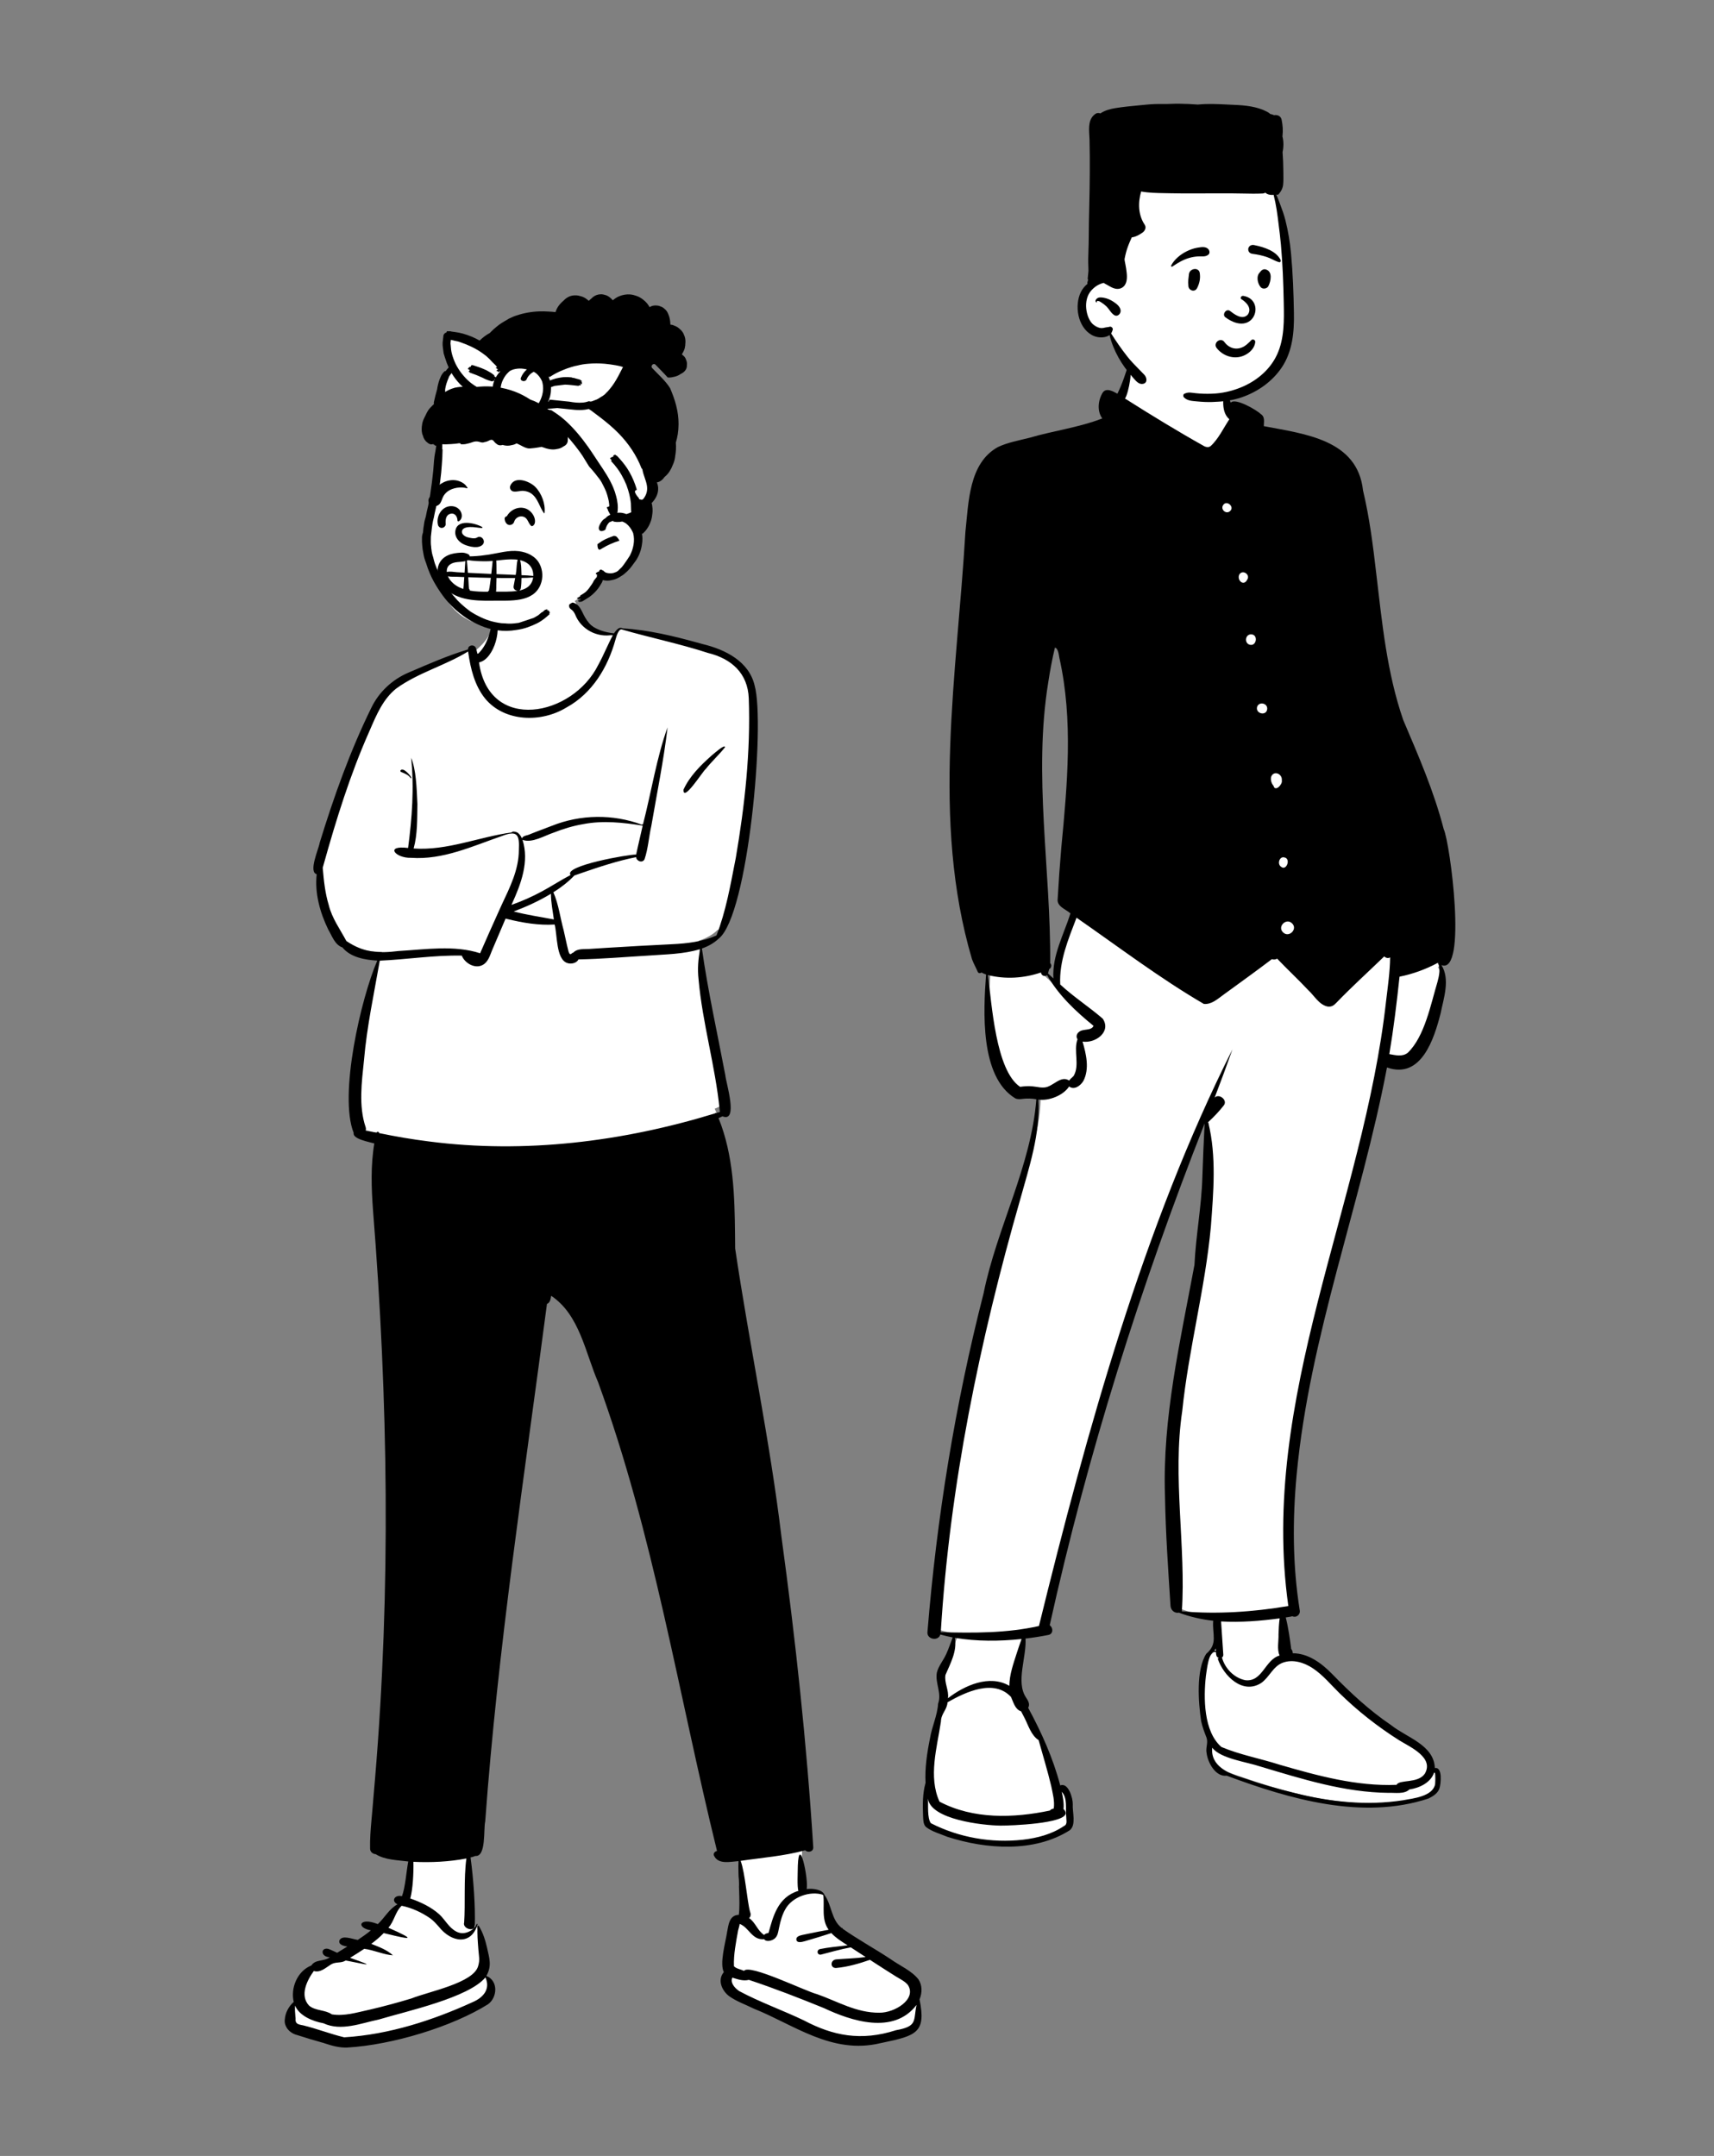 <svg width="330" height="415" viewBox="0 0 330 415" fill="none" xmlns="http://www.w3.org/2000/svg">
<rect x="0" y="0" width="330" height="415" fill="#808080" stroke="none"/>
<path fill-rule="evenodd" clip-rule="evenodd" d="M201.307 186.01C201.2 186.532 201.039 187.098 200.871 187.605C201.708 188.398 202.893 189.46 203.743 190.228C202.902 185.116 205.461 180.397 207.027 175.561C206.437 174.816 204.379 174.053 204.446 173.226C204.604 170.164 204.839 166.747 205.176 162.913C206.32 150.942 207.458 138.457 204.759 126.449C204.574 125.144 204.295 123.771 202.516 123.741C197.262 144.319 201.519 165.038 201.403 185.747L201.556 185.881L201.307 186.01ZM193.44 354.616C189.123 354.617 185.154 353.845 181.312 352.282C180.203 351.898 178.826 351.421 178.634 350.649C178.318 348.535 178.537 346.457 178.768 344.258C179.134 340.486 179.098 337.553 180.132 333.491C181.239 329.718 182.183 326.77 181.103 322.868C181.016 321.707 181.939 320.526 182.549 319.44C183.412 317.854 183.85 316.204 184.535 314.578C183.188 314.346 181.79 314.029 180.497 313.635L180.28 314.404C180.232 314.573 180.101 314.659 179.889 314.659C179.759 314.659 179.424 314.597 179.375 314.322C179.578 311.352 179.872 308.396 180.181 305.378C183.385 276.307 188.239 252.342 196.388 228.441C198.346 222.843 200.345 217.016 200.36 210.934C199.247 210.699 198.007 210.565 196.873 210.719C188.791 208.876 190.389 192.052 190.711 187.017C190.141 186.849 189.503 186.61 189.03 186.291L188.838 186.383C180.814 166.783 184.109 134.378 185.945 112.593C187.149 104.762 185.455 90.617 192.51 86.747C198.207 84.762 203.878 83.646 209.831 82.337C210.933 81.714 212.294 81.359 213.524 80.956L212.888 80.076C212.055 78.921 212.166 76.654 213.256 75.858C213.926 75.894 214.867 76.557 215.508 76.868C216.429 74.994 217.281 73.033 217.893 70.782L218.113 70.859C218.757 64.49 227.149 63.378 231.88 65.507C237.046 68.297 234.355 74.609 236.704 79.166L237.555 78.05C238.869 78.026 241.65 79.722 242.319 80.358C242.799 80.578 242.452 82.058 242.522 82.653C249.451 84.197 258.936 84.621 261.138 92.275C264.803 106.667 264.287 121.421 268.445 135.762C272.798 147.387 279.191 161.611 279.244 172.257C279.369 174.253 279.642 185.538 277.963 185.084L276.856 186.171C278.365 188.542 277.167 192.089 276.589 194.896C275.164 200.851 272.381 207.267 266.436 204.413C260.043 239.156 243.973 274.204 249.455 310.038C249.52 310.248 249.387 310.478 249.159 310.386L248.889 310.264C248.192 310.476 247.307 310.55 246.579 310.71C247.199 312.995 247.531 315.251 247.853 317.779C248.243 318.008 248.061 318.613 248.081 318.979C253.898 318.705 257.16 324.699 261.332 327.996C264.086 330.414 267.223 332.717 270.656 334.84C273.493 336.426 275.887 338.242 275.456 341.238C275.497 341.233 276.372 341.1 276.415 341.096C277.734 345.417 273.402 346.311 268.939 346.831C258.035 347.91 248.713 345.526 236.088 341.008C234.54 341.188 233.333 338.923 233.127 337.387C232.923 336.358 233.503 335.311 233.061 334.203C231.538 331.019 230.746 322.593 232.892 318.812C233.645 317.955 234.612 317.164 234.486 315.685C234.451 314.204 234.31 312.723 234.437 311.268C231.857 311.023 229.303 310.476 227.053 309.588C226.654 309.739 226.202 309.554 226.174 309.062C225.742 302.289 225.225 294.887 225.113 287.952C224.595 272.86 228.102 258.133 230.786 243.495C230.972 238.8 231.853 234.263 232.131 229.566C232.43 225.11 232.482 220.748 232.742 216.3L231.193 215.969C218.333 248.595 208.263 281.248 201.214 313.199C201.374 313.333 201.827 313.484 201.808 313.756C201.802 313.902 201.806 313.911 201.705 313.926C200.002 314.263 198.317 314.51 196.629 314.702C197.105 318.689 194.567 323.297 196.813 327.032C197.41 327.932 197.435 328.12 197.07 328.739C200.342 334.733 202.371 339.721 203.685 345.079L204.532 344.374C205.76 345.252 205.785 346.91 205.812 348.662C205.725 349.683 206.231 350.752 205.455 351.611C203.588 353.759 197.079 354.604 193.44 354.616V354.616Z" fill="white"/>
<path fill-rule="evenodd" clip-rule="evenodd" d="M276.768 188.986C275.485 193.233 274.307 199.523 271.038 202.649C269.984 203.476 268.698 203.114 267.49 202.909C268.318 197.968 268.926 192.984 269.454 188.003C272.027 187.483 274.508 186.584 276.812 185.343C277.435 186.372 277.045 187.936 276.768 188.986V188.986ZM266.866 192.684C262.522 231.752 242.402 269.203 248.046 309.145C241.278 310.282 234.394 310.755 227.544 310.168C228.369 297.83 225.703 284.322 227.62 271.6C228.845 259.673 232.037 248.025 233.136 236.085C233.625 229.485 234.234 222.593 232.642 216.11C232.63 216.077 232.616 216.044 232.602 216.011C233.692 215.016 234.723 213.928 235.631 212.764C236.406 211.757 234.719 210.414 233.859 211.279C235.045 208.196 236.185 205.098 237.29 201.987C220.197 235.933 209.249 275.471 200.03 312.991C193.83 314.38 187.447 314.347 181.129 314.18C182.86 285.941 188.608 258.118 196.406 230.933C198.15 224.648 200.303 218.255 199.919 211.653C201.954 211.965 204.738 210.849 205.835 209.135C206.834 209.899 208.058 208.962 208.584 208.072C209.799 205.738 209.128 202.887 208.423 200.495C210.905 200.879 214.013 198.614 212.315 196.083C209.691 193.818 206.696 191.889 204.124 189.502C203.904 185.026 205.666 180.849 207.267 176.65C215.354 182.259 223.283 188.294 231.776 193.246C233.236 193.392 234.415 192.305 235.511 191.511C238.639 189.227 241.796 186.973 244.878 184.627C245.216 184.75 245.604 184.719 245.892 184.53C247.86 186.604 249.941 188.52 251.888 190.605C253.058 191.669 253.902 193.33 255.535 193.737C256.298 193.875 256.784 193.564 257.274 193.043C260.244 189.95 263.439 187.078 266.517 184.091C266.76 184.389 267.271 184.523 267.646 184.286C267.607 187.09 267.2 189.897 266.866 192.684V192.684ZM246.362 318.669C243.523 319.476 243.073 323.84 239.729 323.415C237.564 322.966 235.818 321.12 235.264 319.045C235.43 318.941 235.542 318.76 235.525 318.498C235.383 316.369 235.239 314.241 235.097 312.112C238.859 312.317 242.637 312.025 246.374 311.518C246.238 312.529 246.184 313.548 246.155 314.578C246.208 315.887 245.818 317.467 246.362 318.669V318.669ZM233.819 317.712C233.912 317.58 233.997 317.443 234.069 317.296C234.081 317.466 234.092 317.635 234.102 317.803C234.013 317.75 233.918 317.721 233.819 317.712V317.712ZM252.802 321.156C254.733 322.45 256.236 324.293 257.88 325.903C261.376 329.328 265.252 332.377 269.403 334.999C271.564 336.321 276.131 338.32 274.322 341.424C272.974 343.378 269.438 342.467 268.881 343.563C261.19 343.875 253.666 341.805 246.355 339.686C242.644 338.492 238.761 337.796 235.163 336.279C231.714 333.306 231.703 326.768 232.178 322.576C232.366 321.584 232.646 317.523 234.119 318.034C234.121 318.44 234.163 318.986 234.609 319.101C234.616 319.133 234.622 319.166 234.63 319.197C234.545 319.17 234.433 319.231 234.474 319.331C235.583 322.582 239.241 326.242 242.811 323.964C244.398 322.865 245.092 320.739 246.983 320.05C248.965 319.327 251.135 320.039 252.802 321.156V321.156ZM276.101 341.216C276.15 341.24 276.202 341.251 276.255 341.252C276.406 341.634 276.331 343.187 276.303 343.454C275.836 345.791 272.097 346.179 270.115 346.533C263.149 347.613 256.064 346.858 249.269 345.135C245.952 344.326 242.653 343.391 239.433 342.264C236.573 341.408 233.034 339.984 233.39 336.413C234.983 338.531 240.083 339.158 242.641 340.033C250.682 342.437 258.84 345.023 267.326 345.106C268.611 345.051 270.388 345.405 271.352 344.451C273.397 344.164 275.519 343.049 276.101 341.216V341.216ZM195.767 318.188C195.109 320.235 194.352 322.337 194.331 324.503C190.497 322.26 185.687 324.438 182.509 326.893C182.731 325.36 181.771 323.916 182.032 322.41C183.003 320.137 184.304 317.832 183.842 315.263C188.097 315.978 192.419 315.934 196.689 315.495C196.354 316.382 196.065 317.284 195.767 318.188V318.188ZM197.234 330.644C197.99 332.103 198.52 334.038 199.969 334.959C200.778 337.902 201.687 340.817 202.39 343.787C202.669 345.2 203.092 346.663 202.883 348.118C202.551 348.208 202.318 348.279 202.134 348.514C195.105 349.988 187.378 350.22 180.881 346.796C178.701 342 180.412 336.384 181.154 331.417C181.199 329.79 182.303 329.22 182.435 327.669C185.92 325.695 191.347 323.107 194.652 326.647C195.111 327.652 195.42 329.038 196.599 329.419C196.819 329.825 197.029 330.234 197.234 330.644V330.644ZM202.994 348.123C202.993 348.125 202.992 348.127 202.988 348.131C202.978 348.13 202.978 348.126 202.994 348.123V348.123ZM205.18 349.016C205.163 348.715 205.01 348.415 204.76 348.237C204.878 347.128 204.655 345.981 204.416 344.898C205.597 346.163 205.093 348.166 205.288 349.743C205.272 350.371 205.582 351.171 204.839 351.495C202.522 353.072 199.712 353.808 196.943 354.125C190.902 354.806 184.621 353.712 179.223 350.948C178.49 349.969 178.744 347.455 178.659 346.191C179.157 350.253 189.224 351.376 192.647 351.411C194.552 351.423 205.16 351.035 205.18 349.016V349.016ZM198.797 209.114C197.993 209.035 197.194 209.09 196.399 209.203C191.691 206.054 190.948 193.141 190.209 187.689C193.578 188.536 197.147 188.308 200.417 187.193C200.479 187.787 201.168 188.093 201.588 187.692C203.805 191.578 207.124 194.689 210.547 197.47C210.507 197.34 210.479 197.578 210.529 197.488C210.093 198.471 208.492 197.961 207.735 198.646C207.249 199.003 207.147 199.627 207.456 200.043C206.637 202.271 207.939 204.99 206.713 207.104C206.438 207.418 206.079 207.645 205.842 207.998C204.211 206.898 202.724 209.225 201.072 209.327C201.083 209.327 201.095 209.327 201.107 209.326C200.853 209.354 200.445 209.34 200.221 209.309C199.747 209.237 199.275 209.161 198.797 209.114V209.114ZM201.832 131.271C202.178 129.051 202.581 126.843 203.105 124.657C203.737 124.765 203.878 126.189 203.958 126.608C206.662 138.648 205.491 151.039 204.333 163.191C204.052 166.449 203.82 169.714 203.639 172.981C203.405 174.483 205.161 174.992 206.098 175.815C204.795 179.945 202.546 183.94 202.812 188.338C202.462 188.022 202.116 187.703 201.772 187.381C201.859 187.105 201.934 186.829 201.997 186.55C202.425 186.331 202.561 185.725 202.194 185.406C202.335 167.398 198.901 149.236 201.832 131.271V131.271ZM235.476 97.262C236.126 96.124 237.846 97.603 236.766 98.428C236.013 99.028 234.971 98.043 235.476 97.262V97.262ZM238.657 110.502C239.351 109.614 240.743 110.643 240.137 111.561C239.428 113.01 238.009 111.579 238.657 110.502V110.502ZM240.885 122.107C242.275 122.111 241.957 124.429 240.644 124.111C239.527 123.851 239.711 122.085 240.885 122.107V122.107ZM242.025 136.088C242.346 135.015 243.993 135.298 243.981 136.402C243.939 137.891 241.698 137.442 242.025 136.088V136.088ZM244.723 149.57C245.18 148.221 246.939 148.919 246.791 150.225C246.983 150.979 245.498 152.501 245.197 151.268C244.796 150.792 244.607 150.181 244.723 149.57V149.57ZM247.485 165.119C247.488 165.114 247.492 165.11 247.495 165.105C248.473 165.558 247.627 167.621 246.684 166.864C245.769 166.314 246.402 164.571 247.485 165.119V165.119ZM248.772 177.742C249.913 178.846 248.148 180.593 247.023 179.463C245.88 178.361 247.644 176.613 248.772 177.742V177.742ZM277.033 185.224C277.048 185.257 277.064 185.29 277.082 185.321C277.052 185.296 277.023 185.271 276.993 185.246C277.005 185.239 277.019 185.233 277.033 185.224V185.224ZM277.951 159.562C276.088 152.339 273.091 145.464 270.174 138.611C267.021 129.512 266.097 119.874 264.97 110.378C264.351 105.021 263.681 99.67 262.427 94.414C261.361 84.615 251.249 83.546 243.319 82.028C243.33 81.191 243.591 80.239 242.739 79.704C241.956 78.921 237.777 76.49 236.952 77.519C236.628 76.743 236.469 75.882 236.316 75.054C236.213 74.728 236.17 73.6 235.809 73.609C235.732 75.816 234.781 79.045 236.689 80.702C235.544 82.421 234.589 84.502 233.079 85.871C233.08 85.869 233.081 85.868 233.082 85.867C233.007 85.916 232.93 85.96 232.851 86.001C232.869 85.987 232.76 86.026 232.671 86.055C232.466 86.093 232.126 86.019 231.917 85.926H231.919C226.72 83.018 221.633 79.904 216.6 76.714C217.32 75.666 218.251 70.533 217.358 69.822C216.734 71.847 216.084 73.879 215.137 75.784C214.316 75.343 212.988 74.551 212.296 75.587C211.424 77.026 211.175 79.114 212.222 80.545C207.723 82.29 202.871 82.901 198.226 84.264C196.202 84.775 194.058 85.155 192.159 86.041C186.5 89.131 186.495 96.745 185.874 102.352C184.281 129.648 179.23 157.865 187.141 184.641C187.445 185.464 187.894 186.253 188.244 187.062C188.382 187.382 188.742 187.372 188.98 187.198C189.248 187.355 189.542 187.48 189.851 187.582C189.333 194.543 188.631 207.262 195.459 211.413C195.991 211.66 196.468 211.574 196.964 211.513C197.761 211.411 198.705 211.445 199.529 211.598C198.533 224.511 191.926 236.31 189.368 248.964C183.884 270.36 180.341 292.23 178.558 314.223C178.494 315.587 180.665 315.964 181.04 314.627C181.824 314.85 182.619 315.036 183.425 315.187C183.004 316.266 182.657 317.355 182.171 318.406C181.642 319.594 180.678 320.688 180.375 321.959C180.013 323.997 181.36 325.903 180.613 327.941C180.472 330.219 179.419 332.364 179.054 334.621C178.483 337.417 178.05 340.314 178.199 343.172C177.608 345.264 177.636 347.431 177.718 349.55C177.762 350.246 177.725 351.127 178.262 351.662C179.445 352.594 181.028 352.99 182.408 353.573C189.853 355.973 199.125 356.645 205.955 352.311C207.255 351.296 206.442 348.794 206.543 347.31C206.589 346.177 205.696 343.042 204.13 343.675C202.758 338.443 200.53 333.487 197.959 328.736C198.37 328.023 197.92 327.322 197.521 326.72C195.543 323.724 197.678 318.944 197.442 315.409C198.918 315.232 200.389 314.998 201.849 314.711C202.847 314.515 202.774 313.293 202.103 312.845C209.394 279.934 219.551 247.661 231.928 216.265C231.754 219.684 231.61 223.1 231.494 226.524C231.339 232.208 230.24 237.807 229.971 243.476C227.242 258.184 223.776 272.919 224.298 287.976C224.416 295.027 224.91 302.07 225.359 309.105C225.397 309.914 226.132 310.598 226.977 310.422C229.09 311.222 231.324 311.726 233.583 311.979C233.354 314.551 234.538 316.401 232.25 318.332C230.249 321.408 230.722 327.701 231.252 331.272C231.488 332.41 231.895 333.453 232.313 334.532C232.629 335.512 232.087 336.489 232.318 337.494C232.545 339.315 234.06 342.078 236.18 341.802C248.279 346.31 262.296 350.398 275.021 346.2C275.906 345.767 276.829 345.206 277.146 344.233C277.417 343.364 277.783 340.075 276.255 340.33C276.086 335.874 270.832 334.469 267.837 332.073C263.653 329.246 259.962 325.812 256.466 322.21C254.45 320.166 251.918 318.243 248.892 318.233C248.9 317.919 248.802 317.642 248.602 317.423L248.601 317.422C248.336 315.399 248.05 313.325 247.549 311.342C247.969 311.264 248.401 311.229 248.81 311.114C249.624 311.474 250.421 310.749 250.235 309.929C248.855 301.293 248.838 292.499 249.651 283.809C252.152 257.074 262.045 231.757 267.039 205.48C273.663 207.808 276.125 199.913 277.358 195.082C277.953 192.138 279.236 188.516 277.522 185.763C282.535 187.729 279.202 162.233 277.951 159.562V159.562Z" fill="black"/>
<path fill-rule="evenodd" clip-rule="evenodd" d="M228.913 28.793C235.421 28.793 244.947 33.069 245.663 37.184C246.508 42.033 248.383 60.267 247.362 66.234C246.341 72.201 242.361 76.61 233.558 76.61C224.756 76.61 218.185 71.886 216.677 70.264C215.168 68.642 213.34 63.594 213.34 63.594C213.34 63.594 208.521 62.79 208.499 59.009C208.476 55.229 210.92 54.06 210.92 54.06C210.92 54.06 209.601 38.376 212.373 34.491C215.144 30.607 222.405 28.793 228.913 28.793Z" fill="white"/>
<path fill-rule="evenodd" clip-rule="evenodd" d="M248.562 48.766C248.918 52.578 249.053 56.422 249.121 60.248C249.188 63.873 248.864 67.654 246.765 70.754C244.93 73.466 242.135 75.434 239.023 76.496C237.253 77.102 235.292 77.327 233.421 77.382C232.455 77.41 231.486 77.369 230.526 77.271C230.405 77.259 230.283 77.248 230.162 77.238C229.348 77.166 228.542 77.095 227.949 76.491C227.762 76.3 227.765 75.909 228.041 75.785C228.567 75.549 228.923 75.524 229.5 75.602C229.978 75.666 230.457 75.717 230.938 75.75C231.97 75.821 233.008 75.823 234.04 75.745C235.936 75.602 237.875 75.075 239.597 74.276C242.296 73.022 244.615 70.967 245.866 68.27C247.301 65.182 247.229 61.611 247.162 58.286L247.159 58.15C247.085 54.462 246.946 50.784 246.62 47.108C246.497 45.718 246.321 44.334 246.145 42.951C246.096 42.561 246.046 42.172 245.998 41.782C245.882 40.839 245.73 39.9 245.543 38.969C245.487 38.687 245.421 38.408 245.355 38.13C245.305 37.92 245.256 37.71 245.211 37.5C245.134 37.512 245.056 37.519 244.976 37.523C244.497 37.538 243.973 37.423 243.617 37.088C243.481 37.18 243.308 37.237 243.099 37.248C241.825 37.309 240.538 37.282 239.254 37.254C238.552 37.239 237.852 37.224 237.154 37.224C235.174 37.223 233.192 37.224 231.21 37.229C230.908 37.23 230.606 37.231 230.303 37.233C228.625 37.239 226.943 37.245 225.267 37.201C224.912 37.192 224.554 37.186 224.195 37.18C222.694 37.154 221.171 37.128 219.703 36.861C219.093 38.997 219.114 41.344 220.388 43.253C220.748 43.791 220.455 44.425 219.987 44.761C219.507 45.104 218.646 45.63 217.909 45.684C217.88 45.747 217.852 45.81 217.823 45.873C217.779 45.967 217.736 46.061 217.695 46.155C217.343 46.944 217.026 47.738 216.804 48.573C216.69 49.003 216.591 49.441 216.509 49.881C216.515 49.958 216.522 50.035 216.531 50.112C216.531 50.119 216.532 50.126 216.533 50.133L216.533 50.137C216.538 50.168 216.543 50.205 216.547 50.225C216.557 50.279 216.568 50.333 216.578 50.387C216.61 50.554 216.641 50.721 216.675 50.887C216.782 51.423 216.864 51.963 216.923 52.505C217.029 53.498 217.019 54.789 216.036 55.376C215.51 55.691 214.879 55.658 214.323 55.447C214.013 55.329 213.742 55.171 213.462 55.008C213.405 54.974 213.347 54.941 213.288 54.907C213.198 54.855 213.106 54.807 213.014 54.76C212.898 54.7 212.783 54.64 212.672 54.572C212.617 54.538 212.564 54.498 212.515 54.455C212.142 54.532 211.779 54.678 211.575 54.777C211.028 55.045 210.548 55.431 210.14 55.876C209.272 56.822 209.012 58.156 209.133 59.393C209.247 60.545 209.706 61.868 210.631 62.634C211.034 62.967 211.536 63.163 212.066 63.157C212.328 63.155 212.568 63.101 212.821 63.035C212.928 63.007 213.047 62.995 213.165 62.983C213.32 62.967 213.476 62.951 213.606 62.9C213.946 62.766 214.366 63.175 214.227 63.511C214.196 63.586 214.169 63.658 214.143 63.728C214.081 63.894 214.024 64.046 213.932 64.185C214.881 65.71 215.921 67.187 217.027 68.605C217.728 69.503 218.517 70.301 219.309 71.102C219.643 71.44 219.978 71.778 220.307 72.126C220.797 72.642 221.001 73.659 220.115 73.88C219.336 74.077 218.73 73.373 218.25 72.816C218.185 72.741 218.123 72.668 218.063 72.602C215.96 70.247 214.37 67.545 213.626 64.494C213.291 64.728 212.905 64.856 212.5 64.911C211.692 65.02 210.874 64.864 210.166 64.461C207.484 62.937 206.835 58.819 208.091 56.238C208.394 55.617 208.842 55.062 209.387 54.631C209.344 54.55 209.327 54.456 209.355 54.354C209.403 54.175 209.457 53.999 209.513 53.824C209.452 53.797 209.407 53.742 209.415 53.66C209.458 53.23 209.5 52.8 209.542 52.371L209.564 52.137C209.559 51.904 209.552 51.671 209.545 51.438C209.528 50.904 209.512 50.37 209.518 49.832C209.525 49.261 209.545 48.689 209.564 48.117C209.587 47.46 209.61 46.803 209.612 46.145C209.62 44.015 209.667 41.886 209.715 39.757C209.763 37.6 209.811 35.442 209.818 33.284C209.824 31.187 209.829 29.087 209.773 26.991C209.772 26.976 209.772 26.961 209.772 26.947C209.771 26.934 209.771 26.921 209.771 26.907C209.764 26.65 209.747 26.38 209.73 26.102C209.636 24.569 209.529 22.819 210.94 21.9C211.214 21.722 211.555 21.72 211.853 21.835C212.711 21.247 213.786 20.964 214.814 20.8C216.329 20.56 217.855 20.415 219.382 20.271C219.828 20.229 220.275 20.186 220.721 20.142C221.75 20.039 222.834 20 223.87 20.022C224.409 20.034 224.952 20.015 225.495 19.995C226.008 19.977 226.521 19.959 227.033 19.967C228.23 19.986 229.436 20.03 230.637 20.127C230.665 20.124 230.693 20.122 230.721 20.119C230.75 20.117 230.778 20.114 230.807 20.111C232.626 19.94 234.444 20.03 236.262 20.121C236.702 20.143 237.142 20.165 237.583 20.183C239.735 20.273 242.008 20.491 243.941 21.505C244.189 21.636 244.4 21.784 244.579 21.948C244.831 21.983 245.071 22.054 245.287 22.172C245.909 22.048 246.604 22.322 246.751 23.033C246.965 24.074 247.047 25.124 246.918 26.18C246.917 26.193 246.915 26.207 246.914 26.221C246.912 26.233 246.911 26.245 246.909 26.258C247.169 27.237 247.152 28.307 246.936 29.273C247.027 30.494 247.079 31.718 247.086 32.94C247.087 33.125 247.09 33.311 247.092 33.497C247.102 34.161 247.112 34.831 247.049 35.489C246.979 36.23 246.669 36.817 246.181 37.38C246.089 37.486 245.934 37.503 245.805 37.477C245.772 37.471 245.742 37.462 245.716 37.451C245.957 37.959 246.156 38.492 246.351 39.013C246.394 39.129 246.437 39.244 246.481 39.358C246.859 40.357 247.226 41.374 247.486 42.409C248.013 44.497 248.36 46.624 248.562 48.766ZM212.037 58.215C211.928 58.141 211.818 58.067 211.7 58.011C211.685 58.004 211.057 57.804 211.178 58.069C211.219 58.157 211.112 58.255 211.035 58.177C210.817 57.959 210.939 57.698 211.146 57.504C211.521 57.153 212.08 57.234 212.54 57.318C213.179 57.434 213.801 57.709 214.339 58.062C214.919 58.442 215.636 58.969 215.75 59.69C215.855 60.352 215.185 61.081 214.496 60.638C214.124 60.398 213.863 60.041 213.601 59.682C213.414 59.426 213.227 59.17 212.998 58.955C212.729 58.703 212.438 58.48 212.129 58.277C212.099 58.257 212.068 58.236 212.037 58.215Z" fill="black"/>
<path fill-rule="evenodd" clip-rule="evenodd" d="M236.197 68.46C235.426 68.15 234.739 67.634 234.236 66.975C234.061 66.746 234.016 66.504 234.053 66.283C234.094 66.034 234.243 65.808 234.447 65.657C234.652 65.505 234.908 65.43 235.156 65.469C235.371 65.502 235.585 65.618 235.754 65.858L235.79 65.906C236.088 66.304 236.478 66.63 236.921 66.841C237.349 67.043 237.827 67.138 238.322 67.083C239.265 66.978 239.915 66.477 240.605 65.795C240.691 65.709 240.776 65.621 240.862 65.531C240.917 65.449 240.992 65.396 241.076 65.369C241.169 65.338 241.274 65.34 241.37 65.373C241.463 65.405 241.546 65.465 241.602 65.546C241.655 65.622 241.685 65.717 241.675 65.826C241.612 66.531 241.237 67.162 240.704 67.656C240.113 68.206 239.328 68.586 238.59 68.719C237.776 68.866 236.947 68.761 236.197 68.46V68.46ZM238.974 57.568C239.839 58.086 241.158 59.293 240.227 60.577C239.131 61.708 237.553 60.411 236.775 59.824C236.054 59.369 235.244 60.539 235.913 61.07C241.532 65.164 243.812 57.703 239.411 56.959C238.927 56.877 238.747 57.408 238.974 57.568ZM228.904 52.806C229 51.637 230.808 51.372 230.987 52.528C231.149 53.564 230.959 54.515 230.485 55.447C230.032 56.338 228.894 55.922 228.808 55.111C228.692 54.024 228.845 53.532 228.904 52.806ZM242.666 52.288C242.918 51.964 243.282 51.742 243.718 51.867C245.08 52.259 244.678 54.162 244.2 55.089C243.94 55.592 243.1 55.719 242.72 55.276C242.101 54.554 241.805 53.111 242.592 52.4C242.613 52.363 242.637 52.326 242.666 52.288ZM230.466 47.694L230.681 47.657C231.347 47.544 232.174 47.435 232.645 47.962C232.895 48.241 232.981 48.76 232.645 49.027C232.055 49.498 231.402 49.315 230.694 49.355C230.111 49.388 229.551 49.483 228.989 49.641C227.756 49.988 226.752 50.62 225.7 51.315C225.562 51.406 225.421 51.233 225.487 51.105C226.094 49.934 227.272 48.972 228.451 48.386C229.081 48.073 229.769 47.813 230.466 47.694ZM241.424 47.169L241.589 47.203C243.381 47.571 245.71 48.308 246.558 50.04C246.591 50.285 246.556 50.338 246.529 50.372L246.519 50.383C246.497 50.413 246.478 50.453 246.37 50.486C246.34 50.48 246.31 50.472 246.28 50.464C245.891 50.364 245.583 50.226 245.285 50.082L244.962 49.925C244.587 49.745 244.209 49.57 243.808 49.442C242.953 49.167 242.073 48.974 241.179 48.87C240.986 48.848 240.799 48.784 240.652 48.674C240.513 48.569 240.406 48.424 240.357 48.231C240.294 47.982 240.312 47.794 240.448 47.569C240.55 47.4 240.697 47.283 240.864 47.216C241.035 47.147 241.23 47.131 241.424 47.169Z" fill="black"/>
<path fill-rule="evenodd" clip-rule="evenodd" d="M56.788 385.749C56.096 382.996 57.114 380.801 60.037 379.18C60.288 378.525 65.938 376.401 70.427 373.284C74.46 370.483 77.385 366.639 77.507 366.426C77.507 366.426 78.414 364.35 78.518 363.413C79.013 358.918 78.727 355.972 79.033 354.575C76.97 354.308 71.899 222.473 72.719 218.103C71.376 217.813 69.952 217.506 68.671 216.761C68.569 216.735 68.737 216.443 68.732 216.388C65.519 210.181 70.448 189.075 73.536 183.232C71.084 183.169 67.853 182.841 66.334 180.825C65.615 180.592 65.162 180.186 64.813 179.535C64.412 178.914 64.039 178.262 63.703 177.595C62.069 174.253 61.06 170.543 61.605 166.862C61.502 166.829 60.967 166.826 60.94 166.679C60.888 165.774 61.056 164.976 61.333 164.122C64.139 154.494 67.517 145.015 71.983 135.951C74.221 131.1 78.85 129.329 83.647 127.508C85.955 126.616 88.264 125.586 90.672 125.001C90.703 124.835 90.559 124.331 90.874 124.372C91.264 124.452 91.187 125.069 91.332 125.415C96.901 120.928 93.369 118.616 96.727 116.159C100.202 114.384 104.44 114.311 108.271 114.696C109.684 114.736 110.815 115.363 111.149 116.763C112.364 119.66 115.21 121.793 118.316 122.446C118.573 121.997 119.278 120.707 119.673 121.114C124.159 121.265 130.959 122.885 135.158 124.098C139.372 125.157 143.636 127.091 144.738 131.598C146.739 139.629 143.556 172.635 138.335 178.991L138.165 178.994C137.24 179.926 135.982 180.609 134.556 181.067C134.588 184.039 135.54 186.94 136.014 189.846C137.08 195.117 137.899 200.393 139.087 205.692C139.092 206.282 141.352 214.36 139.124 212.74C138.664 212.963 138.101 213.206 137.606 213.414C139.973 218.723 141.056 227.289 140.888 233.848C140.846 237.754 141.01 241.176 141.901 245.176C148.487 279.067 154.294 354.871 154.431 355.884C154.556 356.853 153.723 362.11 154.431 363.497C155.059 364.728 157.739 364.001 158.251 364.476C159.582 366.61 158.973 367.97 160.065 370.1C160.625 370.593 161.877 371.672 162.288 372.431C163.119 373.219 176.891 382.113 176.333 383.463C176.333 383.463 176.396 384.11 176.417 384.251C177.591 390.974 175.636 390.919 169.31 391.908C160.07 393.512 153.163 390.425 145.354 386.302C142.758 384.579 139.07 381.291 140.27 377.396C140.304 377.158 141.016 373.061 141.298 370.981C141.298 370.981 140.533 369.315 143.495 369.522C143.008 368.996 141.938 362.179 142.303 361.277C142.535 358.954 142.175 356.845 142.289 354.454C141.048 354.545 119.262 252.897 105.598 246.58C105.513 247.255 105.677 248.512 104.767 248.638C100.54 281.09 90.378 353.791 89.912 353.918C90.612 357.624 90.591 366.215 90.604 369.894C90.711 369.992 91.203 370.425 91.282 370.53C91.299 370.503 91.619 370.818 91.635 370.826L91.679 370.728C93.118 373.922 95.216 377.212 93.362 380.343C94.738 380.244 94.517 382.851 94.579 384.05C93.795 386.397 71.513 392.729 66.533 393.03C64.897 393.311 57.278 390.926 55.812 390.583C53.912 390.234 55.776 386.758 56.788 385.749Z" fill="white"/>
<path fill-rule="evenodd" clip-rule="evenodd" d="M110.221 115.974C109.5 115.952 109.362 116.845 109.855 117.216L109.876 117.23C110.296 117.524 110.493 117.786 110.721 118.254C111.833 121.151 114.97 122.812 118.037 122.197C116.972 124.153 116.256 126.046 115.19 127.969C110.279 137.925 94.152 141.163 92.223 127.504C95.178 126.942 96.929 120.402 95.033 118.45L94.982 118.688C94.435 121.25 94.061 123.872 92.088 125.804C92.028 125.821 91.971 125.826 91.914 125.826C91.839 125.475 91.752 125.129 91.644 124.788C91.382 123.958 90.067 124.114 90.104 125.012C86.169 126.192 82.388 127.864 78.624 129.479C75.494 130.822 72.936 133.225 71.478 136.268C67.391 144.592 64.27 153.379 61.55 162.218C61.367 163.413 59.333 167.852 60.974 168.279C60.572 171.936 61.601 175.635 63.192 178.919C63.93 180.153 64.451 181.864 65.934 182.378C67.474 184.282 70.289 184.775 72.633 184.91C69.481 192.214 65.198 210.817 68.094 218.075C67.837 219.265 71.175 219.831 72.068 220.103C71.348 224.336 71.505 228.697 71.816 232.961C74.722 269.328 75.274 305.895 72.216 342.271C72.036 344.539 71.842 346.806 71.637 349.072L71.513 350.431C71.35 352.24 71.212 354.042 71.254 355.866C71.268 356.498 71.801 356.879 72.334 356.911C74.124 358.035 76.528 358.045 78.599 358.316C78.233 360.28 78.028 363.346 77.388 364.999C76.055 364.656 75.197 365.879 76.525 366.569C74.89 367.462 74.049 369.171 72.74 370.371C69.145 368.934 68.476 371.081 71.414 371.57C70.615 372.226 69.767 372.832 68.891 373.408L68.828 373.399C67.792 373.245 65.838 372.401 65.348 373.518C65.127 374.327 66.142 374.584 66.876 374.682C66.225 375.087 65.57 375.489 64.916 375.891C64.344 375.643 63.776 375.333 63.192 375.134C61.755 374.819 61.631 376.655 63.506 376.758C62.331 377.612 60.71 377.12 59.959 378.326C57.211 379.418 55.913 382.715 56.554 385.35C55.589 386.194 54.912 387.46 54.834 388.732C54.648 390.094 55.749 391.376 57.242 391.735C58.923 392.285 60.629 392.788 62.329 393.26L62.508 393.321C63.91 393.791 65.44 394.212 66.898 394.13C75.544 393.622 87.073 390.127 93.993 385.779C95.719 384.502 96.02 381.344 93.645 380.334C94.74 378.381 94.217 376.962 93.753 374.835C93.431 373.448 92.993 372.025 92.201 370.741C92.131 370.627 91.962 370.661 91.953 370.774C91.849 372.225 91.987 373.71 92.096 375.171L92.108 375.333C92.207 376.682 92.429 377.177 92.057 378.453C91.168 381.709 82.594 383.335 79.225 384.678C76.581 385.484 73.895 386.206 71.172 386.841L70.973 386.884C68.674 387.382 66.308 388.135 63.886 387.744C62.631 386.845 60.747 387.098 59.513 386.069C57.652 384.092 59.115 381.193 60.419 379.396C61.68 379.792 62.758 378.727 63.686 378.163L63.72 378.143C64.668 377.553 65.613 377.966 66.563 377.377L66.777 377.417C70.264 378.072 72.965 378.818 67.402 376.86C68.319 376.296 69.237 375.728 70.127 375.13C71.954 375.347 73.955 376.291 75.653 376.377C74.51 375.329 72.951 374.749 71.483 374.173C72.338 373.534 73.151 372.85 73.879 372.098L74.575 372.269C78.846 373.313 80.525 373.614 74.775 371.069C75.906 369.833 76.089 368.003 77.333 366.84C79.332 367.252 81.17 368.118 82.798 369.236C83.457 369.7 83.953 370.28 84.475 370.86C86.946 373.99 90.775 374.472 91.945 370.413C91.965 370.33 91.833 370.278 91.796 370.349L91.791 370.358C91.232 371.605 89.426 372.616 87.918 371.841L87.873 371.817C86.398 371.061 85.713 369.518 84.552 368.467C82.984 367.074 81.02 366.14 78.992 365.439C79.484 363.672 79.65 360.454 79.594 358.381C83.007 358.54 86.443 358.378 89.796 357.739C89.259 361.594 89.612 366.61 89.365 370.047C89.008 371.201 91.179 371.922 91.41 370.773C91.538 367.054 91.168 361.689 90.593 357.538L90.833 357.481C91.061 357.425 91.3 357.358 91.495 357.25C93.647 357.489 93.059 352.108 93.421 350.595C95.849 317.22 100.962 284.145 105.308 250.99C105.911 250.763 106.018 250.035 106.118 249.427C111.594 253.075 112.686 260.366 115.137 266.017C125.843 295.279 130.627 326.15 138.047 356.283L138.006 356.294C137.977 356.302 137.977 356.306 138.038 356.302L138.052 356.301V356.303C137.593 356.363 137.232 356.837 137.512 357.278C138.347 358.937 140.663 358.35 142.187 358.245C142.039 360.8 142.595 366.313 142.243 368.59C140.362 368.624 140.243 370.661 139.994 371.872L139.975 371.996C139.642 374.064 138.526 377.943 139.36 379.615C138.07 381.125 138.998 383.177 140.336 384.208C141.768 385.25 143.551 385.86 145.171 386.663C152.793 389.693 160.167 395.536 169.507 393.288L169.914 393.203C176.46 391.842 178.341 391.237 177.041 384.861C177.575 383.565 177.578 382.146 176.827 381C175.487 379.308 173.237 378.382 171.445 377.097C168.412 375.091 165.183 373.337 162.22 371.249C162.33 371.155 162.177 371.12 162.088 371.136C159.996 369.525 160.192 366.736 158.733 364.745C158.368 363.72 156.526 363.47 155.313 363.612C155.692 361.701 153.84 353 153.605 359.146L153.605 359.234C153.601 360.183 153.443 363.35 153.727 363.97C149.7 365.181 148.831 368.989 147.969 372.063L147.914 372.078C147.639 372.148 147.27 372.204 147.133 372.47C145.838 371.66 145.476 370.065 144.222 369.207C144.574 368.937 144.592 368.42 144.413 368.019C143.829 365.912 143.478 360.548 142.596 358.194C146.742 357.582 150.965 357.272 155.014 356.162C155.54 356.671 156.62 356.491 156.577 355.572C155.323 335.567 153.167 315.623 150.448 295.761C148.213 277.169 144.28 258.814 141.541 240.32L141.518 237.781C141.444 230.151 141.237 222.406 138.346 215.222C138.601 215.113 138.853 215 139.101 214.882C142.236 216.16 139.766 208.39 139.651 206.989C138.111 198.87 136.296 190.752 135.139 182.581C136.352 182.15 137.472 181.537 138.406 180.647C144.07 176.109 147.354 139.361 145.295 131.972C144.22 127.324 139.667 125.041 135.327 123.99L134.686 123.812C129.839 122.47 124.907 121.254 119.861 120.955C119.681 120.795 119.152 120.841 119.083 120.975C118.767 121.162 118.467 121.528 118.213 121.914C111.208 121.122 113.103 116.616 110.221 115.974ZM93.463 380.629C94.444 382.82 93.141 384.488 90.956 385.409C83.391 388.861 74.944 391.635 66.273 392.165C63.627 391.535 61.007 390.495 58.326 389.851L58.21 389.83C57.267 389.66 56.823 389.489 56.904 388.524L56.87 388.134C56.809 387.441 56.758 386.749 56.807 386.056C57.632 387.997 60.101 389.064 62.265 389.456C65.697 391.059 69.54 389.429 72.911 388.743C78.387 387.104 90.234 384.529 93.463 380.629ZM140.994 380.674L141.107 380.708C142.089 381.007 143.088 381.374 144.188 381.104C149.105 382.744 153.892 384.605 158.642 386.542C163.767 388.957 172.02 391.765 176.461 385.929C175.823 388.99 176.725 390.037 172.485 390.8C165.756 392.96 160.35 391.854 154.767 388.904C150.676 386.946 146.276 385.39 142.317 383.263L142.263 383.226C141.484 382.679 140.545 381.68 140.994 380.674ZM151.206 367.497C152.49 365.166 155.945 363.886 158.514 364.745C158.776 366.993 158.099 369.51 159.549 371.462C158.265 371.683 156.984 371.938 155.706 372.203L154.536 372.446C153.962 372.57 153.232 372.782 153.328 373.381C153.434 374.043 154.317 373.841 154.905 373.674L155.133 373.609C156.784 373.13 158.432 372.642 160.062 372.096C160.921 373.026 162.074 373.756 163.193 374.461L162.729 374.513C161.104 374.693 159.462 374.856 157.856 375.18C157.155 375.385 157.306 376.326 158.024 376.251C159.941 375.758 161.854 375.202 163.804 374.849C164.757 375.469 165.706 376.092 166.662 376.71C164.782 376.977 162.895 377.002 161.016 377.159C159.8 377.27 159.8 378.906 161.016 378.811C163.211 378.613 165.404 377.974 167.493 377.248L168.594 377.961C169.879 378.792 171.167 379.621 172.468 380.432C173.251 380.923 174.262 381.389 174.809 382.1C176.536 384.846 172.22 387.469 169.303 387.426C164.874 387.472 161.184 385.209 157.304 383.854C155.158 383.331 144.245 377.954 143.252 379.369C142.627 379.074 141.759 378.968 141.309 378.481C141.218 376.233 141.7 373.878 142.104 371.61C142.186 371.215 142.383 370.74 142.405 370.334C144.222 370.993 144.74 373.49 147.133 373.278C147.507 373.867 148.66 373.592 149.181 373.125C149.747 372.616 149.818 371.9 149.953 371.262L150.016 370.969C150.27 369.793 150.575 368.589 151.206 367.497ZM97.34 176.821L97.632 176.893C100.61 177.627 103.725 178.157 106.785 177.96C107.314 179.93 107.038 184.614 109.189 185.363C109.924 185.636 111.03 185.414 111.367 184.676C115.818 184.598 120.299 184.207 124.75 183.946C128.1 183.687 131.576 183.697 134.801 182.696C134.41 184.633 134.275 186.534 134.494 188.514C135.246 196.961 137.723 205.19 138.553 213.6L138.591 214.001L138.615 213.987C138.615 214.003 138.616 214.019 138.618 214.034C138.376 214.103 138.134 214.175 137.893 214.249C137.807 214.206 137.69 214.248 137.629 214.329C119.904 219.754 101.091 222.111 82.619 219.723C79.384 219.325 76.172 218.769 72.983 218.109C73.01 217.828 72.575 217.754 72.499 218.02C71.791 217.898 71.084 217.765 70.38 217.676C70.465 217.44 70.479 217.185 70.392 216.955C69.019 212.901 69.647 208.279 70.08 204.075C70.632 197.62 72.008 191.288 73.12 184.92C78.384 184.685 83.616 183.839 88.905 183.945C89.463 185.366 91.405 186.56 92.925 185.748C93.999 185.177 94.317 183.933 94.748 182.904C95.6 180.872 96.47 178.846 97.34 176.821ZM119.643 121.148C125.171 122.755 130.834 123.903 136.311 125.686C140.863 126.802 143.97 129.613 144.162 134.406C144.538 144.675 143.394 154.995 141.667 165.114L141.577 165.571C140.619 170.448 139.76 175.41 137.951 180.058C135.31 181.266 132.312 181.611 129.422 181.75C125.206 181.962 120.99 182.179 116.777 182.45L113.474 182.661C112.515 182.722 111.183 182.56 110.463 183.294C110.399 183.397 110.269 183.384 110.17 183.448L110.151 183.462C110.046 183.533 109.94 183.703 109.788 183.67C109.542 183.595 109.447 183.112 109.39 182.881L109.384 182.86C109.063 181.624 108.831 180.363 108.535 179.121C107.859 176.677 107.569 174.094 106.542 171.755C108.011 170.832 109.395 169.777 110.582 168.525L112.013 168.029C115.436 166.847 118.898 165.702 122.466 164.993C122.552 165.764 123.676 166.205 124.095 165.398C124.79 163.343 124.919 161.112 125.398 158.994C126.485 152.675 127.778 146.379 128.53 140.01C126.456 145.651 125.381 152.575 123.796 158.672C123.723 158.63 123.621 158.654 123.618 158.754C118.006 156.665 111.775 156.75 106.237 158.967C104.85 159.514 103.441 160.006 102.061 160.571C101.589 160.833 100.65 160.817 100.492 161.389C100.323 161.001 100.095 160.637 99.792 160.391C99.698 160.2 98.625 159.858 98.52 160.237C92.228 161.086 86.111 163.78 79.637 163.325C80.403 160.573 80.312 157.601 80.364 154.758L80.348 154.438C80.215 151.638 80.118 148.172 79.154 145.867C79.771 151.669 79.323 157.48 78.57 163.227C74.003 162.647 76.106 165.217 79.147 165.121C85.285 165.556 90.949 162.884 96.598 160.938C99.683 159.724 100.033 160.752 99.895 163.637C99.892 167.393 98.164 170.821 96.598 174.154L95.895 175.71C94.726 178.3 93.573 180.873 92.437 183.495C87.474 181.875 81.887 182.764 76.746 183.059C72.823 183.544 70.006 183.371 66.688 181.138C65.49 178.888 63.913 176.753 63.296 174.214C62.581 171.887 62.343 169.45 62.134 167.039L62.322 166.364C64.741 157.707 67.418 149.093 71.075 140.847L71.273 140.393C72.513 137.537 73.773 134.541 76.281 132.54C80.492 129.481 85.699 128.124 90.125 125.402L90.153 125.601C90.602 128.724 91.378 131.961 93.409 134.473C97.162 139.008 104.247 139.135 109.049 136.19C114.045 133.472 117.042 128.411 118.5 123.121L118.517 123.062C118.654 122.591 119.034 121.163 119.643 121.148ZM106.076 172.041C106.079 173.704 106.413 175.343 106.638 176.985C104.041 176.48 101.452 176.128 98.897 175.446C101.386 174.521 103.804 173.407 106.076 172.041ZM112.33 158.629C116.117 157.899 119.994 158.335 123.739 158.923C123.332 160.785 122.867 162.629 122.479 164.493C121.138 164.433 108.417 166.65 109.852 168.43C107.975 169.418 106.196 170.58 104.327 171.589C102.447 172.605 100.489 173.477 98.47 174.186L98.577 173.953C100.314 170.132 101.938 165.833 100.599 161.657C102.4 162.368 104.857 160.841 106.602 160.269C108.454 159.538 110.361 158.961 112.33 158.629ZM139.594 143.834C139.582 143.137 137.394 145.136 137.109 145.343L136.936 145.497C134.837 147.372 132.763 149.434 131.593 152.007C131.508 154.535 135.337 148.41 135.867 148.036C137.026 146.569 138.437 145.295 139.594 143.834ZM79.059 149.785C79.651 149.977 78.035 148.002 77.405 148.146C77.155 148.11 76.936 148.467 77.215 148.59L77.353 148.65C77.999 148.926 78.66 149.162 79.059 149.785Z" fill="black"/>
<path fill-rule="evenodd" clip-rule="evenodd" d="M115.026 67.079C107.803 66.691 101.404 64.694 96.32 69.164C96.32 69.164 88.095 63.119 86.723 65.421C85.803 66.964 87.079 69.035 86.737 70.938C84.507 74.679 84.633 81.01 84.507 82.493C84.189 86.233 82.188 100.305 82.188 103.647C82.188 105.353 83.617 109.82 84.507 112.306C86.488 117.839 90.269 120.66 96.47 120.66C102.671 120.66 112.792 115.559 116.038 111.031C116.323 110.634 118.162 111.792 120.087 109.783C122.171 107.607 123.328 103.457 123.328 100.983C123.328 97.844 125.389 95.667 125.149 91.649C124.614 82.675 122.754 67.495 115.026 67.079Z" fill="white"/>
<path fill-rule="evenodd" clip-rule="evenodd" d="M115.833 56.646C115.739 56.64 115.643 56.645 115.548 56.654C115.444 56.658 115.34 56.668 115.235 56.689C114.705 56.789 114.231 57.065 113.865 57.455C113.854 57.465 113.846 57.476 113.837 57.486C113.665 57.614 113.506 57.758 113.363 57.911C113.337 57.888 113.313 57.864 113.287 57.84C113.211 57.775 113.132 57.713 113.05 57.654C112.704 57.363 112.299 57.151 111.863 57.03L111.804 57.015C111.792 57.011 111.781 57.009 111.769 57.007C111.46 56.905 111.134 56.853 110.807 56.854C110.415 56.842 110.021 56.905 109.655 57.054C109.22 57.231 108.842 57.511 108.524 57.847C108.316 58.014 108.134 58.198 107.941 58.4C107.543 58.818 107.229 59.308 107.031 59.847C107.003 59.923 106.979 60 106.958 60.078C106.473 60.023 105.986 59.983 105.499 59.964C104.952 59.932 104.405 59.92 103.857 59.938C102.348 59.987 100.871 60.249 99.442 60.728C99.156 60.811 98.877 60.917 98.609 61.048C98.188 61.213 97.79 61.423 97.416 61.676L97.096 61.863C96.936 61.957 96.776 62.052 96.62 62.149C96.25 62.383 95.899 62.644 95.567 62.926C95.216 63.205 94.885 63.508 94.57 63.826C94.484 63.913 94.401 64 94.32 64.087C93.593 64.473 92.948 64.967 92.346 65.557C91.869 65.286 91.374 65.041 90.864 64.823C90.338 64.599 89.67 64.368 89.118 64.216C88.623 64.079 88.134 63.986 87.638 63.917C87.412 63.878 87.185 63.848 86.957 63.822L86.966 63.825V63.825C86.805 63.808 86.646 63.794 86.484 63.78L86.489 63.779V63.779C86.42 63.773 86.35 63.768 86.282 63.763L86.114 63.75V63.75C86.064 63.745 85.99 63.861 85.986 63.902L85.98 63.944V63.944C85.942 63.986 85.908 64.032 85.884 64.06C85.854 64.058 85.824 64.055 85.794 64.054C85.705 64.046 85.602 64.203 85.549 64.263L85.501 64.318C85.447 64.382 85.393 64.456 85.384 64.537C85.326 65.005 85.271 65.474 85.22 65.944C85.201 66.299 85.22 66.651 85.28 66.999C85.325 67.338 85.37 67.676 85.416 68.013C85.49 68.25 85.562 68.487 85.634 68.724C85.663 68.814 85.695 68.903 85.726 68.993C85.909 69.588 86.124 70.167 86.38 70.728C86.193 70.932 86.019 71.142 85.857 71.36C85.818 71.399 85.779 71.438 85.743 71.479C85.733 71.463 85.718 71.448 85.702 71.44C85.647 71.416 85.606 71.445 85.572 71.491C85.211 71.831 84.949 72.227 84.786 72.679L84.684 72.915C84.668 72.954 84.651 72.993 84.635 73.033C84.505 73.376 84.405 73.728 84.323 74.084C84.249 74.365 84.196 74.649 84.162 74.936C83.914 75.754 83.719 76.591 83.534 77.417C83.505 77.547 83.519 77.663 83.561 77.762L83.453 77.865V77.865L83.268 78.046C82.959 78.35 82.642 78.67 82.412 79.031C82.174 79.407 81.998 79.809 81.803 80.207L81.761 80.291V80.291L81.676 80.461C81.583 80.646 81.538 80.749 81.456 80.973C81.32 81.346 81.246 81.722 81.212 82.118C81.162 82.694 81.168 83.322 81.425 83.858C81.426 83.863 81.429 83.866 81.431 83.869C81.548 84.387 81.837 84.868 82.276 85.174C82.37 85.261 82.471 85.339 82.578 85.401C82.837 85.55 83.074 85.564 83.357 85.495L83.392 85.486C83.428 85.477 83.46 85.469 83.491 85.462C83.445 85.499 83.422 85.543 83.491 85.575C83.557 85.606 83.617 85.624 83.673 85.631C83.649 85.662 83.647 85.694 83.697 85.722C83.807 85.779 83.896 85.797 83.988 85.781L83.969 85.938C83.819 87.125 83.684 87.359 83.566 88.634C83.488 89.939 83.365 91.241 83.194 92.537L83.135 93.008C82.946 94.5 82.734 96.004 82.41 97.473C82.246 98.115 82.105 98.761 81.986 99.412C81.817 99.907 81.699 100.413 81.634 100.93C81.539 101.456 81.473 101.986 81.436 102.52C81.304 102.862 81.24 103.21 81.243 103.564C81.226 104.04 81.242 104.515 81.293 104.987C81.322 105.479 81.391 105.966 81.5 106.449C81.597 107.111 81.775 107.751 82.029 108.371C82.233 109.064 82.483 109.743 82.767 110.407C83.209 111.436 83.742 112.391 84.348 113.333C84.916 114.216 85.526 115.067 86.223 115.858C87.124 116.879 88.151 117.816 89.277 118.605C89.918 119.072 90.596 119.492 91.304 119.851C92.171 120.29 93.051 120.686 93.99 120.954C94.575 121.121 95.171 121.236 95.774 121.324C96.958 121.496 98.185 121.47 99.376 121.268C100.144 121.167 100.899 120.991 101.613 120.739C102.2 120.532 102.759 120.294 103.319 120.025C103.606 119.889 103.884 119.731 104.149 119.554C104.597 119.268 105.015 118.946 105.405 118.589C105.532 118.482 105.656 118.373 105.777 118.258C105.836 118.207 105.803 118.131 105.736 118.114L105.715 118.111V118.111C105.742 118.087 105.769 118.064 105.795 118.039C105.801 118.034 105.806 118.029 105.81 118.023C105.823 118.012 105.837 118.001 105.848 117.989C105.893 117.951 105.848 117.865 105.809 117.845C105.794 117.837 105.775 117.836 105.753 117.838C105.758 117.834 105.761 117.83 105.766 117.827C105.77 117.824 105.771 117.814 105.77 117.805L105.787 117.792V117.792C105.846 117.741 105.816 117.667 105.747 117.648C105.714 117.638 105.658 117.643 105.601 117.655L105.579 117.66L105.618 117.624C105.687 117.565 105.665 117.5 105.58 117.48C105.517 117.483 105.454 117.492 105.392 117.507L105.346 117.519C105.323 117.525 105.301 117.531 105.278 117.538C105.317 117.503 105.356 117.469 105.394 117.434C105.432 117.402 105.392 117.308 105.358 117.289C105.311 117.263 105.219 117.299 105.176 117.329C105.072 117.341 104.935 117.386 104.884 117.429C104.746 117.56 104.602 117.685 104.457 117.807C104.368 117.834 104.285 117.87 104.221 117.924C104.056 118.08 103.884 118.226 103.708 118.368L103.575 118.459C103.553 118.474 103.53 118.488 103.508 118.503C103.255 118.648 103.003 118.792 102.752 118.938C101.832 119.245 100.912 119.552 99.992 119.857L99.871 119.893V119.893L98.978 120.002V120.002C98.391 120.063 97.803 120.059 97.216 119.993C96.776 119.998 96.339 119.955 95.91 119.867C95.18 119.746 94.463 119.566 93.766 119.316C92.964 119.028 92.199 118.649 91.453 118.241C91.185 118.093 90.921 117.936 90.662 117.771C90.579 117.712 90.495 117.652 90.411 117.591C89.86 117.184 89.333 116.75 88.825 116.291C88.587 116.075 88.357 115.851 88.136 115.618C88.104 115.584 88.073 115.552 88.042 115.518C87.83 115.29 87.625 115.054 87.429 114.811L87.242 114.603V114.603C86.488 113.679 85.817 112.686 85.215 111.663C84.616 110.648 84.123 109.581 83.731 108.477C83.605 108.083 83.495 107.684 83.404 107.28C83.234 106.795 83.123 106.298 83.071 105.79C83.054 105.691 83.04 105.592 83.026 105.493L83.019 105.336C83.017 105.31 83.016 105.284 83.016 105.258C82.993 105.1 82.974 104.942 82.959 104.784C82.95 104.625 82.944 104.466 82.943 104.307L82.955 103.331V103.331C82.959 103.301 82.962 103.269 82.965 103.238L82.99 103.022C83.045 102.578 83.087 102.132 83.142 101.688C83.142 101.686 83.142 101.682 83.143 101.679C83.164 101.513 83.186 101.346 83.211 101.179C83.224 101.08 83.24 100.981 83.255 100.881L83.283 100.708V100.708C83.336 100.406 83.401 100.106 83.479 99.809L83.514 99.682L83.713 98.695L83.938 97.724C84.083 97.073 84.205 96.418 84.301 95.757C84.475 94.704 84.624 93.649 84.754 92.59C84.761 92.539 84.767 92.487 84.773 92.436C84.905 91.454 85 90.468 85.062 89.479C85.146 88.504 85.194 87.527 85.207 86.549C85.208 86.505 85.178 86.469 85.142 86.449L85.145 86.261C85.15 86.095 85.153 86.294 85.154 86.105L85.156 85.583C85.156 85.54 85.156 85.509 85.155 85.507C85.767 85.549 86.179 85.515 86.77 85.484L86.871 85.479C87.413 85.454 87.952 85.396 88.487 85.308C88.489 85.335 88.507 85.354 88.538 85.359C88.594 85.362 88.645 85.362 88.698 85.363L88.678 85.436V85.436C88.677 85.473 88.694 85.497 88.731 85.507L88.884 85.514C89.088 85.522 89.293 85.526 89.496 85.499C89.678 85.476 89.855 85.434 90.032 85.384C90.141 85.366 90.252 85.341 90.365 85.31C90.657 85.227 90.945 85.117 91.238 85.029C91.536 84.967 91.838 84.947 92.155 85.021C92.489 85.099 92.772 85.24 93.123 85.154C93.193 85.137 93.261 85.111 93.328 85.084L93.391 85.08C93.402 85.079 93.412 85.078 93.424 85.076C93.789 85.025 94.115 84.797 94.463 84.675C94.585 84.645 94.706 84.653 94.823 84.701L94.853 84.714L94.969 84.799C95.015 84.853 95.061 84.908 95.107 84.962L95.175 85.045C95.3 85.197 95.433 85.333 95.594 85.433C95.789 85.61 96.021 85.714 96.297 85.72C96.454 85.725 96.61 85.692 96.761 85.645C97.332 85.819 97.943 85.853 98.513 85.684C98.738 85.65 98.96 85.591 99.172 85.497C99.271 85.453 99.371 85.401 99.467 85.344C99.87 85.511 100.25 85.733 100.639 85.925L100.726 85.968C101.123 86.162 101.563 86.352 102.012 86.324C102.578 86.288 103.134 86.213 103.689 86.12C103.693 86.12 103.699 86.118 103.704 86.117L103.78 86.105V86.105L104.058 86.057V86.057L104.281 86.016V86.016L104.396 86.059C105.314 86.401 106.321 86.668 107.244 86.429C107.647 86.38 108.024 86.247 108.364 86.02C108.375 86.013 108.387 86.005 108.398 85.996C108.452 85.969 108.503 85.938 108.547 85.905L108.557 85.898V85.898L108.566 85.891L108.57 85.888C109.074 85.661 109.362 85.175 109.312 84.632C109.343 84.459 109.342 84.29 109.307 84.11C109.471 84.3 109.639 84.489 109.808 84.676C110.429 85.411 111.036 86.161 111.599 86.942L111.728 87.123C112.038 87.552 112.325 87.997 112.591 88.454C112.861 88.907 113.137 89.355 113.422 89.797C113.793 90.201 114.152 90.614 114.498 91.037L114.645 91.219L115.143 91.863C115.494 92.274 115.787 92.723 116.017 93.21C116.206 93.556 116.38 93.909 116.537 94.272C116.588 94.381 116.636 94.491 116.683 94.602C116.845 95.034 116.981 95.474 117.088 95.928C117.173 96.257 117.235 96.591 117.271 96.929L117.282 97.042C117.296 97.175 117.307 97.308 117.312 97.441C117.279 97.46 117.252 97.479 117.231 97.499L117.147 97.528V97.528L117.08 97.548C116.974 97.58 116.792 97.647 116.835 97.729L117.057 98.144V98.144C117.034 98.168 117.023 98.192 117.038 98.219C117.186 98.498 117.335 98.777 117.484 99.055C117.489 99.066 117.497 99.073 117.505 99.079C117.378 99.136 117.254 99.2 117.136 99.268C116.905 99.404 116.736 99.561 116.579 99.743C116.414 99.84 116.258 99.946 116.111 100.068C115.93 100.255 115.772 100.461 115.638 100.683C115.514 100.893 115.413 101.111 115.335 101.34C115.301 101.461 115.285 101.586 115.286 101.714C115.425 102.677 116.544 102.017 116.566 101.933C116.72 101.351 116.896 100.983 117.293 100.55L117.303 100.543V100.543C117.532 100.444 117.759 100.346 117.997 100.269C118.032 100.276 118.069 100.28 118.105 100.286C118.064 100.343 118.085 100.4 118.168 100.41C118.53 100.48 118.894 100.499 119.261 100.469L119.818 100.391V100.391C120.049 100.478 120.27 100.59 120.478 100.723L120.547 100.769L120.559 100.778C121.097 101.203 121.512 101.768 121.796 102.384C121.821 102.439 121.846 102.494 121.869 102.55L121.903 102.634L121.905 102.639C122.276 104.075 121.945 105.652 121.267 106.954C120.896 107.538 120.51 108.109 120.107 108.67L119.715 109.174V109.174C119.483 109.389 119.256 109.609 119.035 109.834C119.001 109.868 118.964 109.902 118.927 109.934C118.81 110.01 118.691 110.077 118.57 110.133C118.523 110.149 118.475 110.163 118.426 110.176C118.193 110.286 117.947 110.345 117.689 110.352C117.349 110.374 117.018 110.335 116.699 110.235L116.635 110.214L116.588 110.197C116.414 110.088 116.252 109.951 116.098 109.791C116.064 109.756 116 109.756 115.927 109.775C115.886 109.735 115.846 109.692 115.808 109.646C115.782 109.618 115.741 109.617 115.709 109.638C115.6 109.626 115.305 109.79 115.382 109.877C115.395 109.897 115.411 109.915 115.425 109.934C115.373 109.96 115.321 109.99 115.276 110.02C115.035 110.086 114.679 110.322 114.708 110.394L114.712 110.399C114.767 110.503 114.84 110.59 114.929 110.659L114.959 110.681L115.027 110.727C114.932 110.786 114.851 110.854 114.892 110.901C114.91 110.936 114.929 110.97 114.952 111.001C114.757 111.237 114.564 111.476 114.371 111.716C114.179 112.126 113.94 112.51 113.656 112.865C113.419 113.251 113.133 113.597 112.8 113.906C112.772 113.933 112.744 113.959 112.716 113.985C112.47 114.164 112.213 114.331 111.945 114.492L111.83 114.56C111.769 114.596 111.667 114.642 111.715 114.728C111.721 114.74 111.728 114.749 111.736 114.755C111.568 114.864 111.393 114.966 111.213 115.061L111.196 115.072C111.128 115.114 111.036 115.192 111.133 115.255C111.216 115.309 111.435 115.163 111.538 115.095C111.557 115.095 111.58 115.089 111.603 115.083C111.569 115.101 111.535 115.12 111.5 115.139L111.448 115.167C111.408 115.191 111.211 115.319 111.349 115.374C111.416 115.379 111.478 115.362 111.536 115.324C111.603 115.291 111.67 115.256 111.735 115.22C111.712 115.255 111.712 115.29 111.769 115.313C111.789 115.314 111.808 115.313 111.828 115.311C111.693 115.395 111.554 115.474 111.411 115.548L111.387 115.563C111.327 115.601 111.23 115.675 111.301 115.738C111.38 115.808 111.597 115.659 111.654 115.625L111.821 115.527V115.527C111.834 115.533 111.847 115.535 111.862 115.536C111.812 115.567 111.765 115.599 111.713 115.628L111.643 115.666C111.555 115.714 111.431 115.792 111.476 115.871C111.521 115.949 111.655 115.885 111.741 115.834L111.834 115.778C111.838 115.775 111.842 115.773 111.846 115.771L111.85 115.784C111.85 115.786 111.851 115.789 111.853 115.791C111.896 115.865 112.004 115.816 112.079 115.774L112.138 115.738C112.24 115.678 112.341 115.618 112.441 115.558L112.59 115.467H112.592C113.109 115.162 113.587 114.857 114.038 114.465C114.307 114.23 114.558 113.982 114.796 113.717C115.276 113.185 115.632 112.577 115.976 111.957C115.982 111.947 115.974 111.921 115.96 111.893C115.998 111.816 116.034 111.738 116.071 111.658C116.424 111.755 116.818 111.783 117.182 111.76C117.376 111.747 117.569 111.713 117.76 111.663C118.371 111.579 118.96 111.305 119.469 110.977C119.501 110.956 119.53 110.934 119.56 110.914C119.77 110.797 119.969 110.662 120.158 110.507C120.527 110.207 120.879 109.874 121.199 109.525C121.431 109.254 121.649 108.973 121.855 108.682C122.063 108.395 122.274 108.107 122.485 107.82C123.071 106.917 123.446 105.878 123.591 104.817C123.662 104.426 123.699 104.03 123.691 103.635C123.685 103.349 123.653 103.061 123.597 102.773C123.63 102.741 123.663 102.71 123.697 102.677C123.715 102.709 123.733 102.731 123.745 102.72L124.007 102.461C124.194 102.276 124.319 102.14 124.533 101.841C124.875 101.364 125.129 100.84 125.318 100.287C125.455 99.892 125.545 99.443 125.581 99.009C125.592 98.937 125.604 98.864 125.613 98.789C125.686 98.201 125.619 97.638 125.528 97.059C125.522 97.02 125.503 96.997 125.477 96.984C125.47 96.938 125.462 96.891 125.454 96.844C126.213 96.053 126.76 95.1 126.715 93.949C126.701 93.586 126.626 93.228 126.481 92.895L126.464 92.857V92.857C127.097 92.761 127.6 92.323 127.978 91.78C128.011 91.754 128.044 91.728 128.075 91.701C128.75 91.134 129.218 90.33 129.539 89.481C129.769 88.988 129.921 88.462 129.985 87.915C129.99 87.876 129.993 87.837 129.996 87.799C130.153 86.935 130.193 86.062 130.12 85.203C130.278 84.67 130.406 84.129 130.493 83.575C130.535 83.311 130.563 83.047 130.585 82.783L130.587 82.769L130.591 82.721L130.601 82.603C130.602 82.583 130.603 82.564 130.605 82.544C130.798 80.128 130.249 77.75 129.341 75.512C129.262 75.311 129.181 75.11 129.096 74.911L129.007 74.703V74.703C128.096 73.257 126.728 72.087 125.569 70.852C125.169 70.426 125.816 69.786 126.217 70.214C126.987 71.035 127.813 71.821 128.559 72.664C128.691 72.674 128.822 72.677 128.954 72.671C129.183 72.659 129.406 72.624 129.621 72.566C130.159 72.488 130.648 72.275 131.093 71.961C131.688 71.689 132.195 71.174 132.246 70.503C132.252 70.435 132.251 70.369 132.246 70.302C132.301 69.974 132.252 69.63 132.112 69.313C132.088 69.226 132.057 69.14 132.018 69.056C131.904 68.804 131.718 68.563 131.489 68.399C131.484 68.396 131.479 68.394 131.475 68.39C131.45 68.365 131.428 68.341 131.401 68.318C131.362 68.283 131.321 68.25 131.277 68.22C131.432 67.969 131.572 67.712 131.691 67.438C131.821 67.14 131.887 66.838 131.924 66.519C131.939 66.392 131.944 66.267 131.947 66.142C131.954 66.085 131.958 66.026 131.963 65.967C131.991 65.521 131.939 65.057 131.769 64.64C131.756 64.608 131.74 64.576 131.726 64.544C131.693 64.449 131.658 64.354 131.614 64.262C131.445 63.907 131.204 63.605 130.907 63.358C130.747 63.199 130.567 63.058 130.371 62.939C130.255 62.868 130.123 62.804 129.984 62.753C129.737 62.624 129.419 62.507 129.162 62.498C129.131 62.496 129.103 62.5 129.073 62.5C129.049 61.852 128.964 61.148 128.704 60.561C128.553 60.136 128.326 59.758 127.984 59.486C127.786 59.282 127.542 59.117 127.238 59.009L127.183 58.991L127.163 58.985C126.889 58.854 126.593 58.802 126.289 58.804C125.935 58.785 125.574 58.851 125.266 59.011C125.201 59.045 125.133 59.087 125.067 59.132C125.018 59.035 124.963 58.937 124.9 58.839C124.679 58.49 124.412 58.187 124.102 57.91C124.066 57.877 124.025 57.848 123.987 57.817C123.836 57.682 123.677 57.558 123.512 57.446C123.156 57.202 122.765 57.02 122.354 56.903C121.881 56.731 121.381 56.651 120.881 56.667L120.777 56.672V56.672C120.754 56.674 120.731 56.675 120.71 56.676C120.213 56.708 119.724 56.828 119.256 57.008C118.771 57.196 118.361 57.482 117.979 57.809C117.89 57.687 117.788 57.572 117.663 57.464C117.627 57.433 117.59 57.406 117.554 57.378C117.527 57.351 117.498 57.325 117.468 57.299C117.332 57.18 117.187 57.078 117.029 56.986C116.852 56.884 116.66 56.813 116.462 56.769C116.26 56.701 116.048 56.659 115.833 56.646ZM118.188 103.146C118.168 103.145 117.106 103.537 116.577 103.79L116.551 103.803C115.941 104.101 115.648 104.315 115.1 104.697C115.063 104.723 115.026 104.763 115.026 104.801C115.026 105.358 115.163 106.039 115.639 105.737C115.708 105.694 115.777 105.651 115.847 105.609L115.952 105.547L115.955 105.548C115.954 105.548 115.953 105.547 115.952 105.546C116.988 104.924 118.083 104.437 119.238 104.088C119.317 104.06 118.731 103.189 118.57 103.238C118.662 103.202 118.203 103.147 118.188 103.146ZM107.301 78.547C107.99 78.62 108.679 78.691 109.368 78.761C109.807 78.81 110.247 78.854 110.687 78.892C111.349 78.94 112.01 78.948 112.669 78.859C112.903 78.827 113.132 78.782 113.359 78.727C113.514 78.839 113.674 78.944 113.838 79.044L115.658 80.414V80.414C116.879 81.359 118.073 82.359 119.148 83.463C121.026 85.393 122.555 87.65 123.517 90.15C123.604 90.2 123.672 90.289 123.694 90.424C123.864 91.449 124.361 92.384 124.54 93.404C124.717 94.409 124.482 95.264 123.84 96.061C123.703 96.231 123.423 96.222 123.251 96.107C123.211 96.184 123.037 96.181 122.976 95.839C122.691 95.535 122.447 95.217 122.282 94.822C122.16 94.532 122.365 94.33 122.613 94.291C122.51 93.925 122.393 93.563 122.263 93.205C121.875 92.14 121.382 91.122 120.762 90.168C120.217 89.329 119.585 88.598 118.907 87.865C118.899 87.855 118.885 87.851 118.87 87.849L118.729 87.695V87.695C118.709 87.674 118.669 87.676 118.625 87.688C118.582 87.644 118.541 87.598 118.497 87.554C118.455 87.509 118.408 87.523 118.382 87.559C118.309 87.543 118.178 87.62 118.138 87.645C118.069 87.69 118.047 87.74 118.105 87.805C118.116 87.816 118.126 87.828 118.136 87.838C118.057 87.87 117.979 87.914 117.919 87.957C117.707 88.003 117.409 88.197 117.46 88.255C117.569 88.367 117.674 88.481 117.779 88.597C117.687 88.66 117.627 88.722 117.652 88.749C118.099 89.213 118.511 89.703 118.889 90.223C119.177 90.611 119.437 91.015 119.67 91.436C120.016 92.031 120.31 92.644 120.57 93.273C120.606 93.369 120.642 93.465 120.676 93.561C121.057 94.609 121.341 95.696 121.461 96.804L121.466 96.879C121.489 97.278 121.498 98.346 121.539 98.601C121.286 98.724 121.022 98.829 120.749 98.914C120.697 98.929 120.644 98.943 120.592 98.955C120.562 98.943 120.531 98.932 120.5 98.923C120.248 98.823 119.984 98.751 119.715 98.716C119.533 98.692 119.353 98.684 119.172 98.689L119.095 98.692C119.014 98.694 118.935 98.7 118.855 98.708C118.86 98.663 118.862 98.619 118.865 98.574C118.888 98.559 118.905 98.539 118.907 98.512C118.96 98.004 118.962 97.496 118.91 96.989C118.876 96.724 118.836 96.46 118.792 96.196C118.747 95.979 118.696 95.766 118.64 95.553C118.491 94.955 118.292 94.372 118.052 93.801C117.366 92.174 116.384 90.706 115.396 89.246C114.675 88.181 113.993 87.091 113.247 86.043C112.612 85.151 111.945 84.272 111.233 83.437C110.522 82.604 109.772 81.802 108.961 81.06C108.831 80.941 108.699 80.826 108.565 80.712C107.797 80.035 106.962 79.479 106.093 78.933C106.06 78.912 106.001 78.936 105.951 78.976L105.811 78.891C105.788 78.877 105.764 78.863 105.74 78.85C105.719 78.836 105.695 78.859 105.682 78.878C105.622 78.848 105.563 78.818 105.503 78.789C105.46 78.754 105.415 78.722 105.371 78.688C106.015 78.656 106.659 78.608 107.301 78.547ZM99.221 71.027C99.741 70.925 100.264 70.91 100.789 70.987C101.009 71.019 101.228 71.057 101.445 71.103C100.952 71.526 100.555 72.067 100.298 72.69C100.02 73.363 101.129 73.654 101.403 72.99C101.668 72.35 102.168 71.859 102.773 71.564C102.904 71.636 103.03 71.714 103.151 71.8C103.309 71.926 103.458 72.063 103.598 72.213C103.903 72.539 104.183 72.974 104.366 73.405C104.437 73.64 104.49 73.881 104.523 74.129C104.53 74.186 104.537 74.243 104.543 74.301C104.656 75.468 104.316 76.604 103.733 77.609L103.71 77.609V77.609C103.189 77.331 102.644 77.097 102.083 76.906C101.634 76.609 101.167 76.333 100.687 76.084C99.666 75.554 98.588 75.145 97.476 74.866L97.348 74.834C97.086 74.769 96.822 74.71 96.557 74.66L96.398 74.63H96.395L96.413 74.462V74.462C96.502 73.802 96.765 73.19 97.104 72.624C97.358 72.196 97.742 71.758 98.169 71.409L98.171 71.407C98.365 71.299 98.568 71.21 98.778 71.136L98.856 71.109L99.221 71.027ZM113.193 70.025C114.275 69.924 115.357 69.934 116.439 70.021C117.146 70.09 117.849 70.186 118.548 70.308C119.021 70.388 119.485 70.501 119.942 70.641L119.681 71.16C119.245 72.025 118.798 72.884 118.272 73.701C118 74.121 117.705 74.522 117.384 74.906C117.168 75.182 116.929 75.437 116.668 75.671C116.599 75.754 116.526 75.832 116.451 75.907C116.213 76.108 115.956 76.284 115.676 76.429C115.45 76.591 115.215 76.732 114.97 76.855L114.878 76.901L114.018 77.226C113.972 77.238 113.926 77.251 113.879 77.263L113.81 77.281L113.679 77.308L113.581 77.255C113.564 77.247 113.548 77.238 113.531 77.23C113.504 77.216 113.484 77.244 113.478 77.264C113.476 77.272 113.479 77.283 113.485 77.294L113.36 77.228V77.228C113.145 77.314 112.916 77.383 112.671 77.428C112.56 77.448 112.449 77.464 112.337 77.478L112.322 77.487C112.32 77.489 112.317 77.491 112.315 77.493H112.193V77.493C111.336 77.574 110.467 77.467 109.612 77.316C108.401 77.196 107.191 77.064 105.981 76.94C105.958 76.938 105.949 76.948 105.949 76.964L105.875 76.957V76.957C105.767 76.946 105.641 77.123 105.722 77.187C105.657 77.226 105.594 77.281 105.547 77.324L105.519 77.322C105.685 77.001 105.814 76.666 105.905 76.318L106.022 75.733V75.733C106.054 75.516 106.073 75.283 106.076 75.054C106.084 74.949 106.09 74.851 106.09 74.766C106.09 74.684 106.089 74.603 106.085 74.522C106.313 74.429 106.545 74.348 106.781 74.279C107.452 74.198 108.121 74.117 108.792 74.037C109.194 74.052 109.596 74.08 109.997 74.124C110.452 74.163 110.906 74.214 111.359 74.275C111.401 74.279 111.477 74.223 111.523 74.157L111.717 74.184V74.184C111.817 74.196 111.923 73.997 111.79 73.957C111.742 73.938 111.694 73.92 111.646 73.903L111.573 73.878L111.615 73.882C111.628 73.883 111.646 73.88 111.665 73.873C111.772 73.887 111.878 73.9 111.984 73.913C112.117 73.929 112.087 73.756 111.993 73.715L111.948 73.698C112.027 73.65 112.097 73.517 111.999 73.473L111.986 73.468C111.94 73.45 111.895 73.436 111.85 73.419C111.853 73.404 111.853 73.391 111.848 73.378L112.038 73.402V73.402C112.055 73.404 111.973 73.285 111.933 73.262L111.926 73.258L111.836 73.231C111.822 73.193 111.749 73.109 111.723 73.101C111.391 72.998 111.082 72.906 110.758 72.834C110.742 72.815 110.724 72.8 110.703 72.796C110.502 72.749 110.298 72.711 110.094 72.68C110.08 72.66 110.066 72.645 110.05 72.644C109.545 72.581 109.038 72.566 108.529 72.6C108.432 72.609 108.334 72.619 108.237 72.631C108.05 72.652 107.863 72.678 107.677 72.713C107.212 72.791 106.758 72.911 106.316 73.072L106.214 73.11C106.103 73.15 105.993 73.193 105.884 73.239C105.829 73.047 105.76 72.857 105.679 72.671C105.666 72.635 105.652 72.6 105.637 72.565L105.748 72.499V72.499C105.772 72.544 105.822 72.579 105.854 72.56C106.65 72.031 107.493 71.59 108.381 71.238C108.879 71.022 109.388 70.838 109.909 70.684C110.169 70.602 110.432 70.528 110.695 70.457C110.827 70.43 110.959 70.403 111.093 70.38C111.782 70.197 112.482 70.079 113.193 70.025ZM86.944 71.815C87.04 71.98 87.141 72.142 87.248 72.303C87.766 73.084 88.387 73.816 89.092 74.454C88.908 74.454 88.725 74.461 88.544 74.478C88.232 74.507 87.926 74.558 87.628 74.629C87.604 74.61 87.577 74.6 87.555 74.615L87.477 74.668V74.668C86.838 74.838 86.238 75.105 85.694 75.463L85.704 75.392C85.706 75.38 85.707 75.368 85.71 75.357C85.701 75.218 85.698 75.079 85.703 74.941C85.815 74.128 86.096 73.379 86.417 72.621C86.423 72.607 86.419 72.588 86.409 72.568C86.571 72.308 86.749 72.056 86.944 71.815ZM86.796 65.421C87.036 65.464 87.273 65.519 87.509 65.588C87.953 65.654 88.383 65.769 88.797 65.932C89.369 66.132 89.924 66.364 90.477 66.61C91.549 67.088 92.556 67.693 93.472 68.422C93.53 68.466 93.586 68.511 93.642 68.556C93.848 68.731 94.047 68.914 94.236 69.106C94.434 69.319 94.634 69.531 94.832 69.744C95.075 69.994 95.355 70.221 95.575 70.492C95.62 70.547 95.659 70.608 95.694 70.669L95.565 70.713V70.713C95.456 70.749 95.474 70.95 95.582 70.92C95.618 70.91 95.653 70.898 95.687 70.884C95.672 70.903 95.662 70.923 95.66 70.939C95.653 70.993 95.695 71.068 95.763 71.049C95.794 71.041 95.825 71.03 95.856 71.017C95.865 71.052 95.872 71.087 95.872 71.121C95.866 71.123 95.86 71.126 95.853 71.127C95.778 71.153 95.636 71.269 95.615 71.348C95.599 71.409 95.652 71.474 95.719 71.456C95.77 71.442 95.819 71.422 95.867 71.4C95.835 71.43 95.81 71.463 95.808 71.491C95.803 71.543 95.849 71.616 95.912 71.599C96.029 71.568 96.123 71.519 96.201 71.458C96.221 71.485 96.251 71.507 96.275 71.5L96.32 71.487V71.487C96.308 71.498 96.296 71.51 96.286 71.521L96.269 71.538C95.953 71.874 95.677 72.247 95.456 72.647C95.445 72.636 95.433 72.626 95.417 72.613C95.314 72.528 95.207 72.444 95.1 72.363L95.068 72.335V72.335L95.035 72.308L95.275 72.385L95.269 72.379C95.252 72.358 95.2 72.287 95.175 72.263L95.169 72.258C94.84 71.968 94.481 71.722 94.094 71.522C93.843 71.361 93.579 71.226 93.303 71.114C92.644 70.813 91.972 70.584 91.282 70.372C91.179 70.339 91.076 70.305 90.973 70.273C90.943 70.263 90.937 70.275 90.942 70.295L90.888 70.279V70.279C90.792 70.249 90.628 70.416 90.693 70.494C90.654 70.525 90.615 70.561 90.581 70.594L90.557 70.618L90.529 70.61C90.448 70.585 90.309 70.711 90.222 70.8L90.157 70.867C90.108 70.919 90.011 71.026 90.129 71.068L90.277 71.118V71.118C90.273 71.147 90.285 71.172 90.331 71.189C90.383 71.206 90.433 71.224 90.484 71.242C90.453 71.268 90.423 71.295 90.393 71.323L90.349 71.365C90.297 71.417 90.174 71.532 90.283 71.582L90.297 71.588L90.438 71.638C90.419 71.678 90.424 71.717 90.486 71.739C91.309 72.014 92.112 72.337 92.897 72.704C93.485 73.024 94.107 73.263 94.761 73.42C94.815 73.437 94.932 73.357 94.98 73.277L95.078 73.305C95.094 73.31 95.11 73.314 95.127 73.318L95.143 73.322V73.322C95.02 73.643 94.93 73.992 94.879 74.329C94.873 74.359 94.869 74.391 94.865 74.422C94.737 74.411 94.61 74.402 94.481 74.396C93.593 74.349 92.695 74.377 91.804 74.481C91.444 74.27 91.098 74.039 90.767 73.789C90.666 73.712 90.566 73.633 90.468 73.553C89.876 73.048 89.341 72.48 88.866 71.868C88.427 71.3 88.046 70.691 87.725 70.053C87.44 69.454 87.205 68.831 87.028 68.188C86.865 67.601 86.809 67.029 86.768 66.421C86.754 66.322 86.745 66.222 86.737 66.123L86.738 66.08V66.08L86.739 66.06C86.75 65.847 86.772 65.633 86.796 65.421ZM95.194 72.975C95.221 72.984 95.248 72.993 95.276 73.001C95.26 73.036 95.245 73.07 95.23 73.105L95.228 73.104V73.104L95.12 73.02V73.02C95.143 73.01 95.169 72.995 95.194 72.975ZM86.957 63.822C86.75 63.746 86.594 63.732 86.489 63.779C86.645 63.79 86.801 63.805 86.957 63.822Z" fill="black"/>
<path fill-rule="evenodd" clip-rule="evenodd" d="M99.906 106.102C97.941 105.868 96.036 106.46 94.116 106.758C93.102 106.915 92.086 107.033 91.06 107.077C90.853 107.086 90.647 107.091 90.44 107.095C90.421 106.916 90.319 106.752 90.099 106.653C89.647 106.452 89.285 106.361 88.789 106.38C88.335 106.398 87.879 106.444 87.431 106.524C86.619 106.671 85.803 107.003 85.209 107.581C83.834 108.918 84.043 111.066 85.106 112.522C87.301 115.531 91.307 115.671 94.739 115.632L95.055 115.627C98.18 115.584 102.65 116.042 104.069 112.544C104.591 111.257 104.519 109.766 103.88 108.532C103.118 107.061 101.513 106.294 99.906 106.102ZM90.146 111.113L90.174 111.114C91.615 111.168 93.055 111.207 94.496 111.232C94.453 111.596 94.409 111.96 94.359 112.324C94.319 112.61 94.277 112.896 94.233 113.181C94.214 113.302 94.146 113.489 94.165 113.609L94.172 113.656V113.656C94.098 113.689 94.031 113.742 93.981 113.819C93.964 113.846 93.951 113.873 93.939 113.9C92.82 113.908 91.615 113.887 90.475 113.687L90.472 113.662V113.662C90.452 113.519 90.391 113.422 90.311 113.356C90.23 112.899 90.238 112.412 90.207 111.958C90.187 111.676 90.166 111.394 90.146 111.113ZM95.597 111.251C96.635 111.268 97.674 111.282 98.712 111.269L99.183 111.262V111.262C99.084 111.788 98.976 112.311 98.886 112.84C98.792 113.391 99.285 113.742 99.712 113.728C99.664 113.735 99.616 113.743 99.568 113.75C98.235 113.936 96.85 113.886 95.497 113.885C95.57 113.467 95.54 112.995 95.551 112.646L95.553 112.592C95.574 112.145 95.589 111.698 95.597 111.251ZM102.65 111.155C102.614 111.428 102.544 111.695 102.439 111.944C101.996 112.996 100.979 113.487 99.904 113.693C100.091 113.63 100.239 113.478 100.276 113.217C100.37 112.568 100.403 111.909 100.406 111.25C101.155 111.243 101.909 111.228 102.65 111.155ZM86.239 110.93C86.772 111.054 87.392 110.997 87.915 111.021C88.406 111.042 88.896 111.062 89.387 111.081C89.364 111.411 89.341 111.74 89.317 112.069C89.285 112.495 89.282 112.944 89.199 113.368C88.212 113.037 87.328 112.505 86.665 111.655C86.5 111.443 86.352 111.195 86.239 110.93ZM100.131 107.828C101.019 108.035 101.86 108.472 102.311 109.272C102.579 109.746 102.697 110.308 102.675 110.863C101.924 110.777 101.161 110.744 100.401 110.717C100.398 110.582 100.395 110.448 100.391 110.314L100.379 109.97C100.359 109.314 100.348 108.49 100.131 107.828ZM95.535 107.908L95.926 107.865C97.012 107.743 98.097 107.615 99.183 107.688C99.34 107.699 99.499 107.716 99.659 107.739C99.467 108.421 99.483 109.221 99.403 109.896C99.372 110.156 99.333 110.415 99.29 110.673L99.101 110.664V110.664C97.936 110.602 96.77 110.564 95.604 110.518C95.604 110.303 95.603 110.087 95.599 109.872L95.595 109.656C95.582 109.105 95.618 108.485 95.535 107.908ZM90.083 107.82C91.22 108.001 92.395 108.04 93.512 108.041C93.958 108.041 94.404 108.014 94.85 107.976C94.821 108.209 94.806 108.445 94.784 108.676C94.74 109.141 94.69 109.606 94.635 110.07L94.586 110.476V110.476C93.153 110.412 91.72 110.343 90.287 110.271L90.085 110.261V110.261L90.028 109.48C89.99 108.96 89.947 108.439 89.887 107.921L89.932 107.905V107.905C89.985 107.884 90.035 107.854 90.083 107.82ZM89.589 108.014C89.526 108.75 89.492 109.489 89.445 110.227L88.501 110.177C88.343 110.169 88.186 110.16 88.028 110.151C87.416 110.116 86.63 109.934 86.025 110.104C85.978 109.563 86.136 109.035 86.632 108.671C87.504 108.033 88.614 108.26 89.589 108.014ZM92.816 101.434C91.409 100.642 87.88 99.831 87.657 102.323C87.554 103.469 88.42 104.419 89.431 104.843L89.469 104.858C90.418 105.242 92.099 105.675 92.92 104.843C93.603 104.151 92.697 102.909 91.848 103.476C91.412 103.768 90.493 103.553 90.007 103.414L89.976 103.405C89.451 103.254 88.751 102.767 88.968 102.131C89.16 101.568 89.978 101.465 90.49 101.447C91.255 101.42 91.999 101.594 92.756 101.651C92.876 101.66 92.913 101.489 92.816 101.434ZM86.99 97.429C85.08 97.341 83.893 99.392 84.332 101.073C84.408 101.363 84.737 101.647 85.055 101.615L85.136 101.608C85.176 101.604 85.217 101.599 85.255 101.588C85.557 101.506 85.828 101.197 85.806 100.876L85.8 100.783C85.755 99.989 85.843 99.074 86.802 98.882C87.615 98.719 88.069 99.489 88.079 100.198C88.081 100.324 88.224 100.412 88.337 100.344C88.925 99.992 89.027 99.292 88.802 98.689C88.518 97.924 87.806 97.466 86.99 97.429ZM101.157 97.869C99.767 97.412 98.269 98.141 97.596 99.35C97.36 99.417 97.124 99.596 97.157 99.87C97.204 100.265 97.275 100.513 97.553 100.812C97.988 101.28 98.802 101.041 98.983 100.465L98.99 100.439C99.195 99.695 100.028 99.204 100.786 99.464C101.672 99.768 101.647 100.689 102.268 101.226C102.341 101.289 102.429 101.299 102.516 101.257C103.176 100.943 103.058 99.999 102.822 99.458C102.514 98.748 101.914 98.117 101.157 97.869ZM103.049 93.717C101.923 92.586 98.987 91.493 98.217 93.58C98.07 93.978 98.383 94.514 98.803 94.596C99.492 94.731 100.103 94.437 100.788 94.49C101.342 94.533 101.919 94.715 102.362 95.052C103.589 95.988 103.859 97.57 104.714 98.76C104.755 98.818 104.836 98.794 104.844 98.725C105.038 96.992 104.282 94.955 103.049 93.717ZM88.367 92.604C87.62 92.344 86.773 92.367 86.023 92.597C85.266 92.829 84.572 93.27 84.037 93.846C83.794 94.107 83.569 94.396 83.389 94.703C83.293 94.866 83.193 95.202 83.084 95.402C82.495 95.737 82.244 96.499 82.771 97.041L82.794 97.064L82.865 97.133C83.148 97.409 83.575 97.529 83.962 97.418C84.827 97.172 84.932 96.501 85.232 95.79C85.429 95.32 85.768 94.904 86.179 94.598C87.15 93.876 88.743 93.646 89.912 93.986C89.974 94.004 90.047 93.926 90.003 93.87C89.781 93.587 89.654 93.356 89.357 93.128C89.056 92.897 88.728 92.729 88.367 92.604Z" fill="black"/>
</svg>
